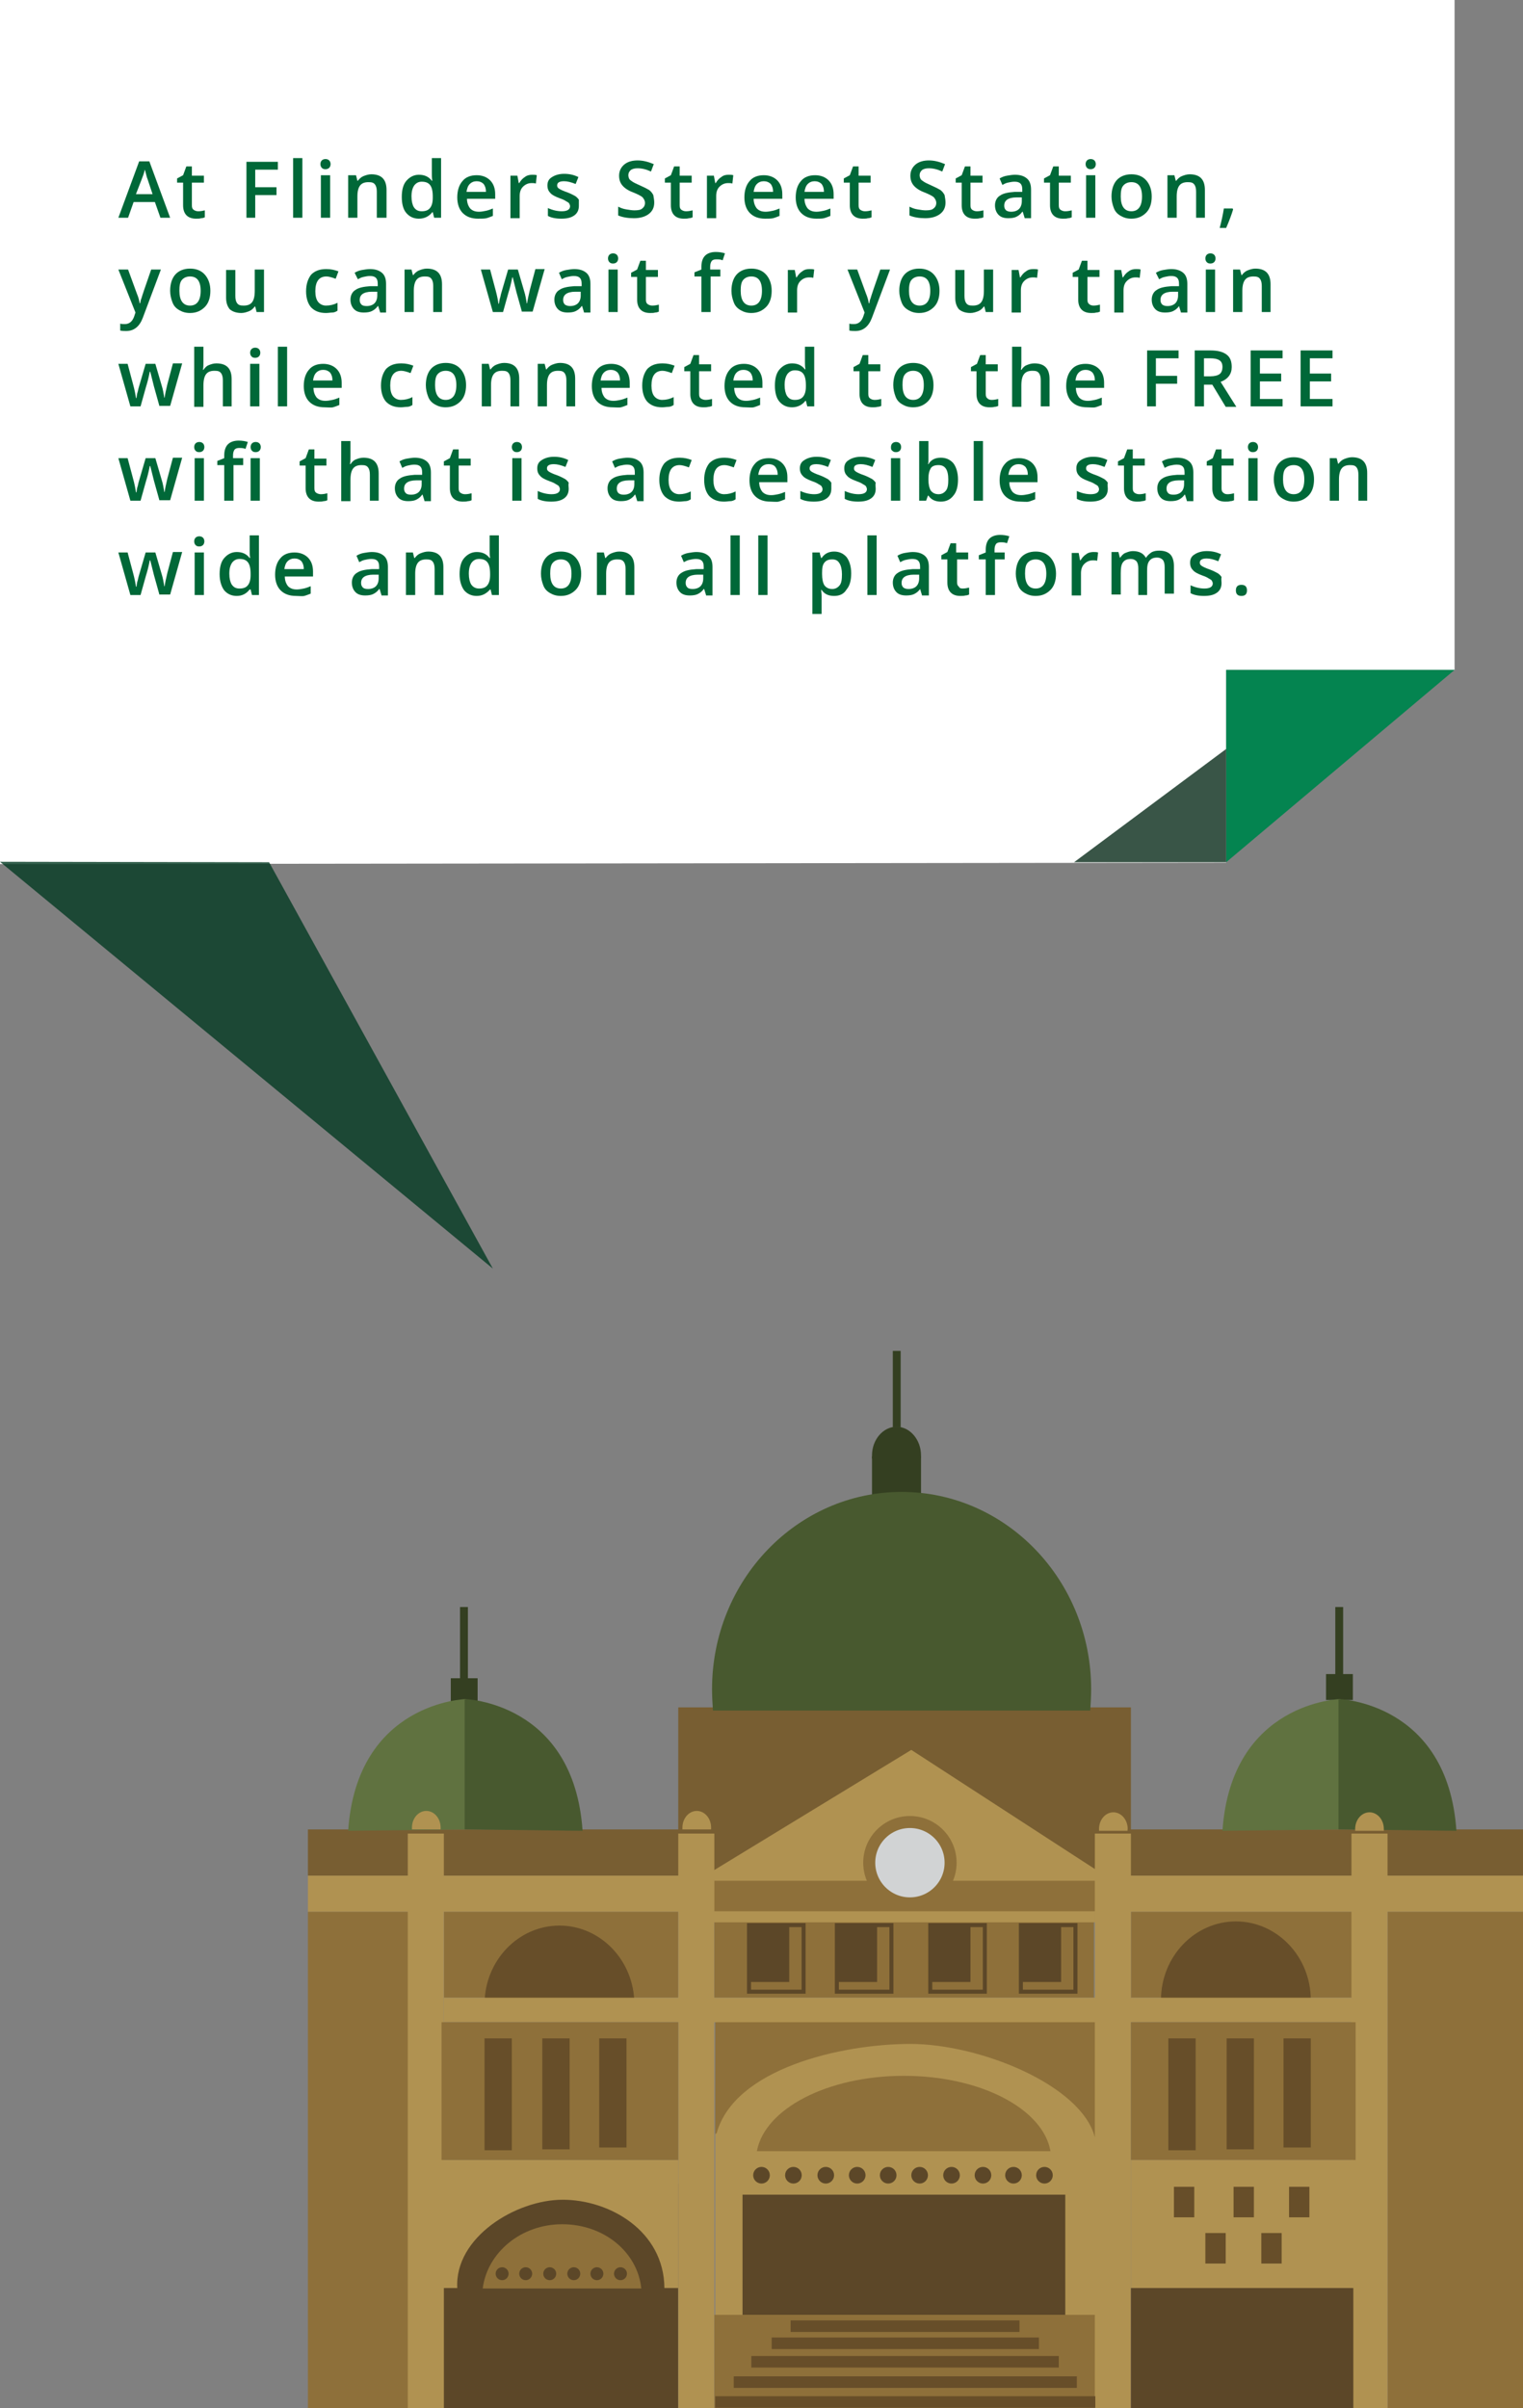 <!-- Generator: Adobe Illustrator 18.0.0, SVG Export Plug-In  -->
<svg version="1.1"
	 xmlns="http://www.w3.org/2000/svg" xmlns:xlink="http://www.w3.org/1999/xlink" xmlns:a="http://ns.adobe.com/AdobeSVGViewerExtensions/3.0/"
	 x="0px" y="0px" width="329.4px" height="520.9px" viewBox="0 0 329.4 520.9" enable-background="new 0 0 329.4 520.9"
	 xml:space="preserve">
<rect x="0" y="0" width="329.4" height="520.9" fill="#808080" stroke="none"/>
<defs>
</defs>
<g>
	<g id="FLINDER_2_">
		<rect x="188.6" y="315" fill="#343F21" width="10.6" height="10.4"/>
		<rect x="154.7" y="436.9" fill="#B09251" width="82.2" height="84.1"/>
		<rect x="95.3" y="472.3" fill="#5C4728" width="51.4" height="48.6"/>
		<rect x="244.6" y="413.5" fill="#8E703A" width="48.1" height="18.6"/>
		<rect x="96" y="413.5" fill="#8E703A" width="50.7" height="18.6"/>
		<rect x="146.7" y="369.3" fill="#785E32" width="97.9" height="44.2"/>
		<rect x="66.6" y="395.7" fill="#785E32" width="262.8" height="10"/>
		<rect x="66.6" y="413.5" fill="#8E703A" width="21.7" height="107.4"/>
		<rect x="300.1" y="413.5" fill="#8E703A" width="29.3" height="107.4"/>
		<rect x="66.6" y="405.7" fill="#B09251" width="262.8" height="7.8"/>
		<rect x="153.7" y="405.7" fill="#8E703A" width="83.2" height="7.8"/>
		<rect x="88.2" y="396.6" fill="#B09251" width="7.8" height="124.3"/>
		<rect x="146.7" y="396.6" fill="#B09251" width="7.8" height="124.3"/>
		<rect x="236.8" y="396.6" fill="#B09251" width="7.8" height="124.3"/>
		<rect x="292.3" y="396.6" fill="#B09251" width="7.8" height="124.3"/>
		<path fill="#343F21" d="M199.2,314.8c0-3.4-2.4-6.2-5.3-6.2c-2.9,0-5.3,2.8-5.3,6.2c0,0.2,0,0.4,0,0.7h10.5
			C199.2,315.3,199.2,315,199.2,314.8z"/>
		<path fill="#674E29" d="M137.2,433.5c0-9.4-7.3-17-16.2-17s-16.2,7.6-16.2,17c0,0.6,0,1.2,0.1,1.8h32.3
			C137.2,434.7,137.2,434.1,137.2,433.5z"/>
		<path fill="#48592F" d="M236,365.4c0-23.6-18.4-42.7-41-42.7s-41,19.1-41,42.7c0,1.5,0.1,3.1,0.2,4.6h81.6
			C235.9,368.4,236,366.9,236,365.4z"/>
		<path fill="#674E29" d="M283.5,432.6c0-9.4-7.3-17-16.2-17s-16.2,7.6-16.2,17c0,0.6,0,1.2,0.1,1.8h32.3
			C283.4,433.8,283.5,433.2,283.5,432.6z"/>
		<path fill="#B09251" d="M143.7,494.9c-0.1-12.4-11.9-19.1-22-19.1s-23.4,8.1-22.8,19.1h-3.6v-27.7h51.4v27.7H143.7z"/>
		<path fill="#8E703A" d="M154.7,436.9v24.7c0.1-0.1,0.2-0.1,0.3-0.2c3.9-14,27-19.3,41.9-19.3c15,0,37,8.9,39.9,20.2v-25.4H154.7z"
			/>
		<path fill="#8E703A" d="M195.5,449c-16.5,0-30.1,7.1-31.8,16.3h63.5C225.6,456.1,212,449,195.5,449z"/>
		<path fill="#8E703A" d="M121.6,481.1c-8.9,0-16.2,6.1-17.2,13.9h34.3C137.9,487.1,130.6,481.1,121.6,481.1z"/>
		<polygon fill="#B09251" points="197.1,378.5 150.7,406.8 240.7,406.8 		"/>
		<rect x="99.5" y="347.6" fill="#343F21" width="1.7" height="16.5"/>
		<rect x="193.1" y="292.2" fill="#343F21" width="1.7" height="16.5"/>
		<rect x="288.8" y="347.6" fill="#343F21" width="1.7" height="16.5"/>
		<rect x="286.8" y="362.1" fill="#343F21" width="5.8" height="5.6"/>
		<rect x="97.5" y="363" fill="#343F21" width="5.8" height="5.6"/>
		<rect x="154.5" y="415" fill="#8E703A" width="82.1" height="17.1"/>
		<rect x="96" y="432.1" fill="#B09251" width="196.7" height="5.3"/>
		<rect x="153.7" y="413.4" fill="#B09251" width="83.2" height="2.4"/>
		<rect x="162" y="416.4" fill="none" stroke="#5C4728" stroke-width="0.867" stroke-miterlimit="10" width="11.8" height="14.4"/>
		<rect x="181" y="416.4" fill="none" stroke="#5C4728" stroke-width="0.867" stroke-miterlimit="10" width="11.8" height="14.4"/>
		
			<rect x="201.2" y="416.4" fill="none" stroke="#5C4728" stroke-width="0.867" stroke-miterlimit="10" width="11.8" height="14.4"/>
		
			<rect x="220.8" y="416.4" fill="none" stroke="#5C4728" stroke-width="0.867" stroke-miterlimit="10" width="11.8" height="14.4"/>
		<rect x="162" y="416.4" fill="#5C4728" width="8.7" height="12.3"/>
		<rect x="181" y="416.4" fill="#5C4728" width="8.7" height="12.3"/>
		<rect x="201.2" y="416.4" fill="#5C4728" width="8.7" height="12.3"/>
		<rect x="220.8" y="416.4" fill="#5C4728" width="8.7" height="12.3"/>
		<path fill="#607240" d="M100.8,395.7v-28.2c0,0-23.6,0.6-25.5,28.5L100.8,395.7z"/>
		<path fill="#48592F" d="M100.5,395.7v-28.2c0,0,23.6,0.6,25.5,28.5L100.5,395.7z"/>
		<path fill="#607240" d="M289.9,395.7v-28.2c0,0-23.6,0.6-25.5,28.5L289.9,395.7z"/>
		<path fill="#48592F" d="M289.5,395.7v-28.2c0,0,23.6,0.6,25.5,28.5L289.5,395.7z"/>
		<circle fill="#D1D3D4" stroke="#8E703A" stroke-width="2.6" stroke-miterlimit="10" cx="196.8" cy="402.9" r="8.8"/>
		<circle fill="#5C4728" cx="164.7" cy="470.5" r="1.8"/>
		<circle fill="#5C4728" cx="171.6" cy="470.5" r="1.8"/>
		<circle fill="#5C4728" cx="178.6" cy="470.5" r="1.8"/>
		<circle fill="#5C4728" cx="185.4" cy="470.5" r="1.8"/>
		<circle fill="#5C4728" cx="192.1" cy="470.5" r="1.8"/>
		<circle fill="#5C4728" cx="198.9" cy="470.5" r="1.8"/>
		<circle fill="#5C4728" cx="205.8" cy="470.5" r="1.8"/>
		<circle fill="#5C4728" cx="212.6" cy="470.5" r="1.8"/>
		<circle fill="#5C4728" cx="219.2" cy="470.5" r="1.8"/>
		<circle fill="#5C4728" cx="225.9" cy="470.5" r="1.8"/>
		<circle fill="#5C4728" cx="108.6" cy="491.8" r="1.4"/>
		<circle fill="#5C4728" cx="113.7" cy="491.8" r="1.4"/>
		<circle fill="#5C4728" cx="118.9" cy="491.8" r="1.4"/>
		<circle fill="#5C4728" cx="124.1" cy="491.8" r="1.4"/>
		<circle fill="#5C4728" cx="129.1" cy="491.8" r="1.4"/>
		<circle fill="#5C4728" cx="134.2" cy="491.8" r="1.4"/>
		<rect x="160.6" y="474.7" fill="#5C4728" width="69.8" height="26"/>
		<rect x="95.5" y="437.4" fill="#8E703A" width="51.2" height="29.8"/>
		<rect x="244.6" y="437.4" fill="#8E703A" width="48.6" height="29.8"/>
		<rect x="244.6" y="467.2" fill="#B09251" width="48.1" height="27.7"/>
		<rect x="244.6" y="494.9" fill="#5C4728" width="48.1" height="26"/>
		<rect x="154.5" y="500.7" fill="#8E703A" width="82.3" height="20.3"/>
		<path fill="#B09251" d="M95.3,395.3c0-2-1.4-3.6-3.1-3.6c-1.7,0-3.1,1.6-3.1,3.6c0,0.1,0,0.3,0,0.4h6.2
			C95.3,395.6,95.3,395.4,95.3,395.3z"/>
		<path fill="#B09251" d="M153.8,395.3c0-2-1.4-3.6-3.1-3.6s-3.1,1.6-3.1,3.6c0,0.1,0,0.3,0,0.4h6.2
			C153.8,395.6,153.8,395.4,153.8,395.3z"/>
		<path fill="#B09251" d="M243.9,395.6c0-2-1.4-3.6-3.1-3.6c-1.7,0-3.1,1.6-3.1,3.6c0,0.1,0,0.3,0,0.4h6.2
			C243.8,395.9,243.9,395.7,243.9,395.6z"/>
		<path fill="#B09251" d="M299.3,395.6c0-2-1.4-3.6-3.1-3.6c-1.7,0-3.1,1.6-3.1,3.6c0,0.1,0,0.3,0,0.4h6.2
			C299.3,395.9,299.3,395.7,299.3,395.6z"/>
		<rect x="104.8" y="440.9" fill="#674E29" width="5.9" height="24.2"/>
		<rect x="117.3" y="440.9" fill="#674E29" width="5.9" height="24"/>
		<rect x="129.6" y="440.9" fill="#674E29" width="5.9" height="23.6"/>
		<rect x="252.7" y="440.9" fill="#674E29" width="5.9" height="24.2"/>
		<rect x="265.3" y="440.9" fill="#674E29" width="5.9" height="24"/>
		<rect x="277.6" y="440.9" fill="#674E29" width="5.9" height="23.6"/>
		<rect x="253.9" y="473" fill="#674E29" width="4.4" height="6.6"/>
		<rect x="260.7" y="483" fill="#674E29" width="4.4" height="6.6"/>
		<rect x="272.8" y="483" fill="#674E29" width="4.4" height="6.6"/>
		<rect x="266.8" y="473" fill="#674E29" width="4.4" height="6.6"/>
		<rect x="278.8" y="473" fill="#674E29" width="4.4" height="6.6"/>
		<rect x="154.7" y="518.3" fill="#674E29" width="82.2" height="2.5"/>
		<rect x="158.7" y="514" fill="#674E29" width="74.2" height="2.5"/>
		<rect x="162.5" y="509.6" fill="#674E29" width="66.5" height="2.5"/>
		<rect x="166.9" y="505.6" fill="#674E29" width="57.8" height="2.5"/>
		<rect x="171" y="501.9" fill="#674E29" width="49.5" height="2.5"/>
	</g>
	<g>
		<polyline fill="#FFFFFF" points="265.2,186.6 265.2,144.9 314.6,144.9 314.6,0 0,0 0,186.9 		"/>
		<polygon fill="#048450" points="265.2,186.5 314.6,144.9 265.2,144.9 		"/>
		<polygon opacity="0.8" fill="#082B1A" points="265.2,186.5 232.3,186.5 265.2,162 		"/>
		<polygon opacity="0.8" fill="#033A22" points="0,186.4 106.6,274.4 58.2,186.5 		"/>
		<g>
			<path fill="#006838" d="M34.7,47.1l-1.2-3.4h-4.6l-1.2,3.4h-2.1l4.5-12.2h2.2l4.5,12.2H34.7z M33,42l-1.1-3.3
				c-0.1-0.2-0.2-0.6-0.3-1s-0.2-0.8-0.3-1c-0.1,0.7-0.4,1.4-0.7,2.2L29.4,42H33z"/>
			<path fill="#006838" d="M42.9,45.7c0.5,0,1-0.1,1.4-0.2v1.5c-0.2,0.1-0.5,0.2-0.8,0.2c-0.3,0.1-0.7,0.1-1.1,0.1
				c-1.8,0-2.8-1-2.8-2.9v-4.9h-1.3v-0.9l1.3-0.7l0.7-1.9h1.2v2h2.6v1.5h-2.6v4.9c0,0.5,0.1,0.8,0.4,1
				C42.2,45.6,42.5,45.7,42.9,45.7z"/>
			<path fill="#006838" d="M55.3,47.1h-2V35h6.8v1.7h-4.9v3.8h4.6v1.7h-4.6V47.1z"/>
			<path fill="#006838" d="M65.4,47.1h-2V34.2h2V47.1z"/>
			<path fill="#006838" d="M69.3,35.5c0-0.3,0.1-0.6,0.3-0.8c0.2-0.2,0.5-0.3,0.8-0.3c0.3,0,0.6,0.1,0.8,0.3
				c0.2,0.2,0.3,0.5,0.3,0.8c0,0.3-0.1,0.6-0.3,0.8c-0.2,0.2-0.5,0.3-0.8,0.3c-0.4,0-0.6-0.1-0.8-0.3C69.4,36.1,69.3,35.8,69.3,35.5
				z M71.4,47.1h-2v-9.2h2V47.1z"/>
			<path fill="#006838" d="M83.5,47.1h-2v-5.6c0-0.7-0.1-1.2-0.4-1.6s-0.7-0.5-1.4-0.5c-0.8,0-1.4,0.2-1.8,0.7s-0.6,1.3-0.6,2.4v4.6
				h-2v-9.2H77l0.3,1.2h0.1c0.3-0.4,0.7-0.8,1.2-1c0.5-0.2,1.1-0.4,1.7-0.4c2.2,0,3.3,1.1,3.3,3.4V47.1z"/>
			<path fill="#006838" d="M90.6,47.3c-1.1,0-2-0.4-2.7-1.2s-1-2-1-3.5c0-1.5,0.3-2.7,1-3.5c0.7-0.8,1.6-1.3,2.7-1.3
				c1.2,0,2.1,0.4,2.8,1.3h0.1c-0.1-0.7-0.1-1.2-0.1-1.6v-3.3h2v12.9h-1.5l-0.3-1.2h-0.1C92.8,46.8,91.8,47.3,90.6,47.3z M91.2,45.7
				c0.8,0,1.4-0.2,1.8-0.7c0.4-0.5,0.6-1.2,0.6-2.2v-0.3c0-1.2-0.2-2-0.6-2.5c-0.4-0.5-1-0.7-1.8-0.7c-0.7,0-1.2,0.3-1.6,0.8
				c-0.4,0.6-0.6,1.3-0.6,2.4c0,1,0.2,1.8,0.5,2.3C89.9,45.4,90.4,45.7,91.2,45.7z"/>
			<path fill="#006838" d="M103.4,47.3c-1.4,0-2.5-0.4-3.3-1.2c-0.8-0.8-1.2-2-1.2-3.4c0-1.5,0.4-2.7,1.1-3.5
				c0.7-0.9,1.8-1.3,3.1-1.3c1.2,0,2.2,0.4,2.9,1.1s1.1,1.7,1.1,3V43h-6.1c0,0.9,0.3,1.6,0.7,2.1c0.5,0.5,1.1,0.7,1.9,0.7
				c0.5,0,1-0.1,1.5-0.2c0.5-0.1,1-0.3,1.5-0.5v1.6c-0.5,0.2-1,0.4-1.4,0.5S104,47.3,103.4,47.3z M103.1,39.2
				c-0.6,0-1.1,0.2-1.5,0.6c-0.4,0.4-0.6,1-0.7,1.7h4.2c0-0.8-0.2-1.3-0.5-1.7C104.2,39.4,103.7,39.2,103.1,39.2z"/>
			<path fill="#006838" d="M115.1,37.8c0.4,0,0.7,0,1,0.1l-0.2,1.8c-0.3-0.1-0.6-0.1-0.9-0.1c-0.8,0-1.4,0.3-1.9,0.8s-0.7,1.2-0.7,2
				v4.8h-2v-9.2h1.5l0.3,1.6h0.1c0.3-0.5,0.7-1,1.2-1.3C114,37.9,114.6,37.8,115.1,37.8z"/>
			<path fill="#006838" d="M125.2,44.5c0,0.9-0.3,1.6-1,2.1c-0.7,0.5-1.6,0.7-2.8,0.7c-1.2,0-2.2-0.2-2.9-0.6V45
				c1.1,0.5,2.1,0.7,3,0.7c1.2,0,1.8-0.4,1.8-1.1c0-0.2-0.1-0.4-0.2-0.6s-0.4-0.3-0.7-0.5c-0.3-0.2-0.7-0.4-1.3-0.6
				c-1.1-0.4-1.8-0.8-2.1-1.2c-0.4-0.4-0.6-0.9-0.6-1.6c0-0.8,0.3-1.4,1-1.8c0.6-0.4,1.5-0.7,2.6-0.7c1.1,0,2.1,0.2,3.1,0.7
				l-0.6,1.5c-1-0.4-1.8-0.6-2.5-0.6c-1,0-1.5,0.3-1.5,0.9c0,0.3,0.1,0.5,0.4,0.7s0.9,0.5,1.8,0.8c0.8,0.3,1.3,0.6,1.7,0.8
				c0.3,0.2,0.6,0.5,0.8,0.8C125.2,43.7,125.2,44.1,125.2,44.5z"/>
			<path fill="#006838" d="M141.5,43.8c0,1.1-0.4,1.9-1.2,2.5c-0.8,0.6-1.9,0.9-3.2,0.9s-2.5-0.2-3.4-0.6v-1.9
				c0.6,0.3,1.1,0.5,1.8,0.6c0.6,0.1,1.2,0.2,1.7,0.2c0.8,0,1.4-0.1,1.7-0.4c0.4-0.3,0.6-0.7,0.6-1.2c0-0.5-0.2-0.8-0.5-1.2
				c-0.3-0.3-1.1-0.7-2.1-1.1c-1.1-0.4-1.9-1-2.3-1.5c-0.5-0.6-0.7-1.3-0.7-2.1c0-1,0.4-1.8,1.1-2.4c0.7-0.6,1.7-0.9,2.9-0.9
				c1.2,0,2.3,0.3,3.5,0.8l-0.6,1.6c-1.1-0.5-2-0.7-2.9-0.7c-0.6,0-1.1,0.1-1.5,0.4c-0.3,0.3-0.5,0.6-0.5,1.1c0,0.3,0.1,0.6,0.2,0.8
				c0.1,0.2,0.4,0.4,0.7,0.6c0.3,0.2,0.9,0.5,1.6,0.8c0.9,0.4,1.5,0.7,2,1c0.4,0.3,0.7,0.7,0.9,1.1
				C141.4,42.8,141.5,43.3,141.5,43.8z"/>
			<path fill="#006838" d="M148.4,45.7c0.5,0,1-0.1,1.4-0.2v1.5c-0.2,0.1-0.5,0.2-0.8,0.2c-0.3,0.1-0.7,0.1-1.1,0.1
				c-1.8,0-2.8-1-2.8-2.9v-4.9h-1.3v-0.9l1.3-0.7l0.7-1.9h1.2v2h2.6v1.5h-2.6v4.9c0,0.5,0.1,0.8,0.4,1
				C147.7,45.6,148,45.7,148.4,45.7z"/>
			<path fill="#006838" d="M157.6,37.8c0.4,0,0.7,0,1,0.1l-0.2,1.8c-0.3-0.1-0.6-0.1-0.9-0.1c-0.8,0-1.4,0.3-1.9,0.8s-0.7,1.2-0.7,2
				v4.8h-2v-9.2h1.5l0.3,1.6h0.1c0.3-0.5,0.7-1,1.2-1.3C156.5,37.9,157,37.8,157.6,37.8z"/>
			<path fill="#006838" d="M165.5,47.3c-1.4,0-2.5-0.4-3.3-1.2c-0.8-0.8-1.2-2-1.2-3.4c0-1.5,0.4-2.7,1.1-3.5
				c0.7-0.9,1.8-1.3,3.1-1.3c1.2,0,2.2,0.4,2.9,1.1s1.1,1.7,1.1,3V43H163c0,0.9,0.3,1.6,0.7,2.1c0.5,0.5,1.1,0.7,1.9,0.7
				c0.5,0,1-0.1,1.5-0.2c0.5-0.1,1-0.3,1.5-0.5v1.6c-0.5,0.2-1,0.4-1.4,0.5S166.1,47.3,165.5,47.3z M165.2,39.2
				c-0.6,0-1.1,0.2-1.5,0.6c-0.4,0.4-0.6,1-0.7,1.7h4.2c0-0.8-0.2-1.3-0.5-1.7C166.3,39.4,165.8,39.2,165.2,39.2z"/>
			<path fill="#006838" d="M176.6,47.3c-1.4,0-2.5-0.4-3.3-1.2c-0.8-0.8-1.2-2-1.2-3.4c0-1.5,0.4-2.7,1.1-3.5
				c0.7-0.9,1.8-1.3,3.1-1.3c1.2,0,2.2,0.4,2.9,1.1s1.1,1.7,1.1,3V43H174c0,0.9,0.3,1.6,0.7,2.1c0.5,0.5,1.1,0.7,1.9,0.7
				c0.5,0,1-0.1,1.5-0.2c0.5-0.1,1-0.3,1.5-0.5v1.6c-0.5,0.2-1,0.4-1.4,0.5S177.2,47.3,176.6,47.3z M176.2,39.2
				c-0.6,0-1.1,0.2-1.5,0.6c-0.4,0.4-0.6,1-0.7,1.7h4.2c0-0.8-0.2-1.3-0.5-1.7C177.3,39.4,176.8,39.2,176.2,39.2z"/>
			<path fill="#006838" d="M187.1,45.7c0.5,0,1-0.1,1.4-0.2v1.5c-0.2,0.1-0.5,0.2-0.8,0.2c-0.3,0.1-0.7,0.1-1.1,0.1
				c-1.8,0-2.8-1-2.8-2.9v-4.9h-1.3v-0.9l1.3-0.7l0.7-1.9h1.2v2h2.6v1.5h-2.6v4.9c0,0.5,0.1,0.8,0.4,1
				C186.4,45.6,186.7,45.7,187.1,45.7z"/>
			<path fill="#006838" d="M204.5,43.8c0,1.1-0.4,1.9-1.2,2.5c-0.8,0.6-1.9,0.9-3.2,0.9s-2.5-0.2-3.4-0.6v-1.9
				c0.6,0.3,1.1,0.5,1.8,0.6c0.6,0.1,1.2,0.2,1.7,0.2c0.8,0,1.4-0.1,1.7-0.4c0.4-0.3,0.6-0.7,0.6-1.2c0-0.5-0.2-0.8-0.5-1.2
				c-0.3-0.3-1.1-0.7-2.1-1.1c-1.1-0.4-1.9-1-2.3-1.5c-0.5-0.6-0.7-1.3-0.7-2.1c0-1,0.4-1.8,1.1-2.4c0.7-0.6,1.7-0.9,2.9-0.9
				c1.2,0,2.3,0.3,3.5,0.8l-0.6,1.6c-1.1-0.5-2-0.7-2.9-0.7c-0.6,0-1.1,0.1-1.5,0.4c-0.3,0.3-0.5,0.6-0.5,1.1c0,0.3,0.1,0.6,0.2,0.8
				c0.1,0.2,0.4,0.4,0.7,0.6c0.3,0.2,0.9,0.5,1.6,0.8c0.9,0.4,1.5,0.7,2,1c0.4,0.3,0.7,0.7,0.9,1.1
				C204.4,42.8,204.5,43.3,204.5,43.8z"/>
			<path fill="#006838" d="M211.3,45.7c0.5,0,1-0.1,1.4-0.2v1.5c-0.2,0.1-0.5,0.2-0.8,0.2c-0.3,0.1-0.7,0.1-1.1,0.1
				c-1.8,0-2.8-1-2.8-2.9v-4.9h-1.3v-0.9l1.3-0.7l0.7-1.9h1.2v2h2.6v1.5h-2.6v4.9c0,0.5,0.1,0.8,0.4,1
				C210.6,45.6,210.9,45.7,211.3,45.7z"/>
			<path fill="#006838" d="M221.6,47.1l-0.4-1.3h-0.1c-0.4,0.6-0.9,0.9-1.3,1.1c-0.4,0.2-1,0.3-1.7,0.3c-0.9,0-1.6-0.2-2.1-0.7
				c-0.5-0.5-0.8-1.2-0.8-2.1c0-0.9,0.4-1.7,1.1-2.1c0.7-0.5,1.8-0.7,3.2-0.8l1.6,0V41c0-0.6-0.1-1-0.4-1.3
				c-0.3-0.3-0.7-0.4-1.3-0.4c-0.5,0-0.9,0.1-1.4,0.2s-0.8,0.3-1.2,0.5l-0.6-1.4c0.5-0.3,1-0.5,1.6-0.6c0.6-0.1,1.2-0.2,1.7-0.2
				c1.2,0,2,0.3,2.6,0.8s0.9,1.3,0.9,2.4v6.2H221.6z M218.7,45.8c0.7,0,1.3-0.2,1.7-0.6c0.4-0.4,0.6-1,0.6-1.7v-0.8l-1.2,0
				c-0.9,0-1.6,0.2-2,0.5c-0.4,0.3-0.6,0.7-0.6,1.3c0,0.4,0.1,0.7,0.4,1C217.9,45.7,218.2,45.8,218.7,45.8z"/>
			<path fill="#006838" d="M230.4,45.7c0.5,0,1-0.1,1.4-0.2v1.5c-0.2,0.1-0.5,0.2-0.8,0.2c-0.3,0.1-0.7,0.1-1.1,0.1
				c-1.8,0-2.8-1-2.8-2.9v-4.9h-1.3v-0.9l1.3-0.7l0.7-1.9h1.2v2h2.6v1.5h-2.6v4.9c0,0.5,0.1,0.8,0.4,1
				C229.7,45.6,230,45.7,230.4,45.7z"/>
			<path fill="#006838" d="M234.8,35.5c0-0.3,0.1-0.6,0.3-0.8c0.2-0.2,0.5-0.3,0.8-0.3c0.3,0,0.6,0.1,0.8,0.3
				c0.2,0.2,0.3,0.5,0.3,0.8c0,0.3-0.1,0.6-0.3,0.8c-0.2,0.2-0.5,0.3-0.8,0.3c-0.4,0-0.6-0.1-0.8-0.3
				C234.9,36.1,234.8,35.8,234.8,35.5z M236.9,47.1h-2v-9.2h2V47.1z"/>
			<path fill="#006838" d="M249.1,42.5c0,1.5-0.4,2.7-1.2,3.5s-1.8,1.3-3.2,1.3c-0.9,0-1.6-0.2-2.3-0.6c-0.7-0.4-1.2-0.9-1.5-1.7
				s-0.5-1.6-0.5-2.5c0-1.5,0.4-2.7,1.1-3.5s1.8-1.3,3.2-1.3c1.3,0,2.4,0.4,3.2,1.3C248.7,39.9,249.1,41.1,249.1,42.5z M242.4,42.5
				c0,2.1,0.8,3.2,2.3,3.2c1.5,0,2.3-1.1,2.3-3.2c0-2.1-0.8-3.1-2.3-3.1c-0.8,0-1.4,0.3-1.8,0.8S242.4,41.5,242.4,42.5z"/>
			<path fill="#006838" d="M260.7,47.1h-2v-5.6c0-0.7-0.1-1.2-0.4-1.6s-0.7-0.5-1.4-0.5c-0.8,0-1.4,0.2-1.8,0.7s-0.6,1.3-0.6,2.4
				v4.6h-2v-9.2h1.5l0.3,1.2h0.1c0.3-0.4,0.7-0.8,1.2-1c0.5-0.2,1.1-0.4,1.7-0.4c2.2,0,3.3,1.1,3.3,3.4V47.1z"/>
			<path fill="#006838" d="M266.7,45.3c-0.3,1-0.8,2.4-1.5,4h-1.4c0.4-1.5,0.7-2.9,0.9-4.2h1.9L266.7,45.3z"/>
			<path fill="#006838" d="M25.6,58.3h2.1l1.9,5.2c0.3,0.7,0.5,1.4,0.6,2.1h0.1c0.1-0.3,0.1-0.7,0.3-1.1c0.1-0.4,0.8-2.5,2.1-6.2
				h2.1l-3.9,10.4c-0.7,1.9-1.9,2.9-3.6,2.9c-0.4,0-0.9,0-1.3-0.1v-1.5c0.3,0.1,0.6,0.1,1,0.1c0.9,0,1.6-0.5,2-1.6l0.3-0.9
				L25.6,58.3z"/>
			<path fill="#006838" d="M45.5,62.9c0,1.5-0.4,2.7-1.2,3.5s-1.8,1.3-3.2,1.3c-0.9,0-1.6-0.2-2.3-0.6c-0.7-0.4-1.2-0.9-1.5-1.7
				s-0.5-1.6-0.5-2.5c0-1.5,0.4-2.7,1.1-3.5s1.8-1.3,3.2-1.3c1.3,0,2.4,0.4,3.2,1.3C45.1,60.3,45.5,61.5,45.5,62.9z M38.8,62.9
				c0,2.1,0.8,3.2,2.3,3.2c1.5,0,2.3-1.1,2.3-3.2c0-2.1-0.8-3.1-2.3-3.1c-0.8,0-1.4,0.3-1.8,0.8S38.8,61.9,38.8,62.9z"/>
			<path fill="#006838" d="M55.5,67.5l-0.3-1.2h-0.1c-0.3,0.4-0.7,0.8-1.2,1s-1.1,0.4-1.7,0.4c-1.1,0-1.9-0.3-2.5-0.8
				c-0.5-0.6-0.8-1.4-0.8-2.5v-6h2V64c0,0.7,0.1,1.2,0.4,1.6c0.3,0.4,0.7,0.5,1.4,0.5c0.8,0,1.4-0.2,1.8-0.7
				c0.4-0.5,0.6-1.3,0.6-2.5v-4.6h2v9.2H55.5z"/>
			<path fill="#006838" d="M70.5,67.7c-1.4,0-2.4-0.4-3.2-1.2c-0.7-0.8-1.1-2-1.1-3.5c0-1.5,0.4-2.7,1.1-3.6
				c0.8-0.8,1.8-1.2,3.3-1.2c1,0,1.8,0.2,2.6,0.5l-0.6,1.6c-0.8-0.3-1.5-0.5-2-0.5c-1.6,0-2.4,1.1-2.4,3.2c0,1,0.2,1.8,0.6,2.3
				c0.4,0.5,1,0.8,1.7,0.8c0.9,0,1.7-0.2,2.5-0.6v1.7c-0.3,0.2-0.7,0.4-1.1,0.4S71,67.7,70.5,67.7z"/>
			<path fill="#006838" d="M82.2,67.5l-0.4-1.3h-0.1c-0.4,0.6-0.9,0.9-1.3,1.1c-0.4,0.2-1,0.3-1.7,0.3c-0.9,0-1.6-0.2-2.1-0.7
				c-0.5-0.5-0.8-1.2-0.8-2.1c0-0.9,0.4-1.7,1.1-2.1c0.7-0.5,1.8-0.7,3.2-0.8l1.6,0v-0.5c0-0.6-0.1-1-0.4-1.3
				c-0.3-0.3-0.7-0.4-1.3-0.4c-0.5,0-0.9,0.1-1.4,0.2s-0.8,0.3-1.2,0.5L76.7,59c0.5-0.3,1-0.5,1.6-0.6c0.6-0.1,1.2-0.2,1.7-0.2
				c1.2,0,2,0.3,2.6,0.8s0.9,1.3,0.9,2.4v6.2H82.2z M79.3,66.2c0.7,0,1.3-0.2,1.7-0.6c0.4-0.4,0.6-1,0.6-1.7v-0.8l-1.2,0
				c-0.9,0-1.6,0.2-2,0.5c-0.4,0.3-0.6,0.7-0.6,1.3c0,0.4,0.1,0.7,0.4,1C78.4,66.1,78.8,66.2,79.3,66.2z"/>
			<path fill="#006838" d="M95.7,67.5h-2v-5.6c0-0.7-0.1-1.2-0.4-1.6s-0.7-0.5-1.4-0.5c-0.8,0-1.4,0.2-1.8,0.7s-0.6,1.3-0.6,2.4v4.6
				h-2v-9.2h1.5l0.3,1.2h0.1c0.3-0.4,0.7-0.8,1.2-1c0.5-0.2,1.1-0.4,1.7-0.4c2.2,0,3.3,1.1,3.3,3.4V67.5z"/>
			<path fill="#006838" d="M112.9,67.5l-1.2-4.3c-0.1-0.5-0.4-1.5-0.8-3.2h-0.1c-0.3,1.5-0.6,2.6-0.8,3.2l-1.2,4.3h-2.2l-2.6-9.2h2
				l1.2,4.5c0.3,1.1,0.5,2.1,0.6,2.9h0.1c0.1-0.4,0.1-0.9,0.3-1.4c0.1-0.5,0.2-0.9,0.3-1.2l1.4-4.8h2.1l1.4,4.8
				c0.1,0.3,0.2,0.7,0.3,1.2c0.1,0.6,0.2,1,0.2,1.3h0.1c0.1-0.7,0.3-1.6,0.6-2.9l1.2-4.5h2l-2.6,9.2H112.9z"/>
			<path fill="#006838" d="M126.3,67.5l-0.4-1.3h-0.1c-0.4,0.6-0.9,0.9-1.3,1.1c-0.4,0.2-1,0.3-1.7,0.3c-0.9,0-1.6-0.2-2.1-0.7
				c-0.5-0.5-0.8-1.2-0.8-2.1c0-0.9,0.4-1.7,1.1-2.1c0.7-0.5,1.8-0.7,3.2-0.8l1.6,0v-0.5c0-0.6-0.1-1-0.4-1.3
				c-0.3-0.3-0.7-0.4-1.3-0.4c-0.5,0-0.9,0.1-1.4,0.2s-0.8,0.3-1.2,0.5l-0.6-1.4c0.5-0.3,1-0.5,1.6-0.6c0.6-0.1,1.2-0.2,1.7-0.2
				c1.2,0,2,0.3,2.6,0.8s0.9,1.3,0.9,2.4v6.2H126.3z M123.3,66.2c0.7,0,1.3-0.2,1.7-0.6c0.4-0.4,0.6-1,0.6-1.7v-0.8l-1.2,0
				c-0.9,0-1.6,0.2-2,0.5c-0.4,0.3-0.6,0.7-0.6,1.3c0,0.4,0.1,0.7,0.4,1C122.5,66.1,122.9,66.2,123.3,66.2z"/>
			<path fill="#006838" d="M131.5,55.9c0-0.3,0.1-0.6,0.3-0.8c0.2-0.2,0.5-0.3,0.8-0.3c0.3,0,0.6,0.1,0.8,0.3
				c0.2,0.2,0.3,0.5,0.3,0.8c0,0.3-0.1,0.6-0.3,0.8c-0.2,0.2-0.5,0.3-0.8,0.3c-0.4,0-0.6-0.1-0.8-0.3
				C131.6,56.5,131.5,56.2,131.5,55.9z M133.6,67.5h-2v-9.2h2V67.5z"/>
			<path fill="#006838" d="M141.1,66.1c0.5,0,1-0.1,1.4-0.2v1.5c-0.2,0.1-0.5,0.2-0.8,0.2c-0.3,0.1-0.7,0.1-1.1,0.1
				c-1.8,0-2.8-1-2.8-2.9v-4.9h-1.3v-0.9l1.3-0.7l0.7-1.9h1.2v2h2.6v1.5h-2.6v4.9c0,0.5,0.1,0.8,0.4,1
				C140.4,66,140.7,66.1,141.1,66.1z"/>
			<path fill="#006838" d="M155.9,59.8h-2.2v7.7h-2v-7.7h-1.5v-0.9l1.5-0.6v-0.6c0-1.1,0.3-1.9,0.8-2.4c0.5-0.5,1.3-0.8,2.3-0.8
				c0.7,0,1.4,0.1,2,0.3l-0.5,1.5c-0.5-0.2-0.9-0.2-1.4-0.2c-0.4,0-0.8,0.1-1,0.4c-0.2,0.3-0.3,0.7-0.3,1.2v0.6h2.2V59.8z"/>
			<path fill="#006838" d="M166.9,62.9c0,1.5-0.4,2.7-1.2,3.5s-1.8,1.3-3.2,1.3c-0.9,0-1.6-0.2-2.3-0.6c-0.7-0.4-1.2-0.9-1.5-1.7
				s-0.5-1.6-0.5-2.5c0-1.5,0.4-2.7,1.1-3.5s1.8-1.3,3.2-1.3c1.3,0,2.4,0.4,3.2,1.3C166.5,60.3,166.9,61.5,166.9,62.9z M160.2,62.9
				c0,2.1,0.8,3.2,2.3,3.2c1.5,0,2.3-1.1,2.3-3.2c0-2.1-0.8-3.1-2.3-3.1c-0.8,0-1.4,0.3-1.8,0.8S160.2,61.9,160.2,62.9z"/>
			<path fill="#006838" d="M175.1,58.2c0.4,0,0.7,0,1,0.1l-0.2,1.8c-0.3-0.1-0.6-0.1-0.9-0.1c-0.8,0-1.4,0.3-1.9,0.8s-0.7,1.2-0.7,2
				v4.8h-2v-9.2h1.5l0.3,1.6h0.1c0.3-0.5,0.7-1,1.2-1.3C174,58.3,174.5,58.2,175.1,58.2z"/>
			<path fill="#006838" d="M183.3,58.3h2.1l1.9,5.2c0.3,0.7,0.5,1.4,0.6,2.1h0.1c0.1-0.3,0.1-0.7,0.3-1.1c0.1-0.4,0.8-2.5,2.1-6.2
				h2.1l-3.9,10.4c-0.7,1.9-1.9,2.9-3.6,2.9c-0.4,0-0.9,0-1.3-0.1v-1.5c0.3,0.1,0.6,0.1,1,0.1c0.9,0,1.6-0.5,2-1.6l0.3-0.9
				L183.3,58.3z"/>
			<path fill="#006838" d="M203.2,62.9c0,1.5-0.4,2.7-1.2,3.5s-1.8,1.3-3.2,1.3c-0.9,0-1.6-0.2-2.3-0.6c-0.7-0.4-1.2-0.9-1.5-1.7
				s-0.5-1.6-0.5-2.5c0-1.5,0.4-2.7,1.1-3.5s1.8-1.3,3.2-1.3c1.3,0,2.4,0.4,3.2,1.3C202.8,60.3,203.2,61.5,203.2,62.9z M196.6,62.9
				c0,2.1,0.8,3.2,2.3,3.2c1.5,0,2.3-1.1,2.3-3.2c0-2.1-0.8-3.1-2.3-3.1c-0.8,0-1.4,0.3-1.8,0.8S196.6,61.9,196.6,62.9z"/>
			<path fill="#006838" d="M213.2,67.5l-0.3-1.2h-0.1c-0.3,0.4-0.7,0.8-1.2,1s-1.1,0.4-1.7,0.4c-1.1,0-1.9-0.3-2.5-0.8
				c-0.5-0.6-0.8-1.4-0.8-2.5v-6h2V64c0,0.7,0.1,1.2,0.4,1.6c0.3,0.4,0.7,0.5,1.4,0.5c0.8,0,1.4-0.2,1.8-0.7
				c0.4-0.5,0.6-1.3,0.6-2.5v-4.6h2v9.2H213.2z"/>
			<path fill="#006838" d="M223.5,58.2c0.4,0,0.7,0,1,0.1l-0.2,1.8c-0.3-0.1-0.6-0.1-0.9-0.1c-0.8,0-1.4,0.3-1.9,0.8s-0.7,1.2-0.7,2
				v4.8h-2v-9.2h1.5l0.3,1.6h0.1c0.3-0.5,0.7-1,1.2-1.3C222.4,58.3,222.9,58.2,223.5,58.2z"/>
			<path fill="#006838" d="M236.5,66.1c0.5,0,1-0.1,1.4-0.2v1.5c-0.2,0.1-0.5,0.2-0.8,0.2c-0.3,0.1-0.7,0.1-1.1,0.1
				c-1.8,0-2.8-1-2.8-2.9v-4.9H232v-0.9l1.3-0.7l0.7-1.9h1.2v2h2.6v1.5h-2.6v4.9c0,0.5,0.1,0.8,0.4,1
				C235.8,66,236.2,66.1,236.5,66.1z"/>
			<path fill="#006838" d="M245.7,58.2c0.4,0,0.7,0,1,0.1l-0.2,1.8c-0.3-0.1-0.6-0.1-0.9-0.1c-0.8,0-1.4,0.3-1.9,0.8s-0.7,1.2-0.7,2
				v4.8h-2v-9.2h1.5l0.3,1.6h0.1c0.3-0.5,0.7-1,1.2-1.3C244.6,58.3,245.2,58.2,245.7,58.2z"/>
			<path fill="#006838" d="M255.4,67.5l-0.4-1.3H255c-0.4,0.6-0.9,0.9-1.3,1.1c-0.4,0.2-1,0.3-1.7,0.3c-0.9,0-1.6-0.2-2.1-0.7
				c-0.5-0.5-0.8-1.2-0.8-2.1c0-0.9,0.4-1.7,1.1-2.1c0.7-0.5,1.8-0.7,3.2-0.8l1.6,0v-0.5c0-0.6-0.1-1-0.4-1.3
				c-0.3-0.3-0.7-0.4-1.3-0.4c-0.5,0-0.9,0.1-1.4,0.2s-0.8,0.3-1.2,0.5L250,59c0.5-0.3,1-0.5,1.6-0.6c0.6-0.1,1.2-0.2,1.7-0.2
				c1.2,0,2,0.3,2.6,0.8c0.6,0.5,0.9,1.3,0.9,2.4v6.2H255.4z M252.5,66.2c0.7,0,1.3-0.2,1.7-0.6c0.4-0.4,0.6-1,0.6-1.7v-0.8l-1.2,0
				c-0.9,0-1.6,0.2-2,0.5c-0.4,0.3-0.6,0.7-0.6,1.3c0,0.4,0.1,0.7,0.4,1C251.7,66.1,252,66.2,252.5,66.2z"/>
			<path fill="#006838" d="M260.7,55.9c0-0.3,0.1-0.6,0.3-0.8c0.2-0.2,0.5-0.3,0.8-0.3c0.3,0,0.6,0.1,0.8,0.3
				c0.2,0.2,0.3,0.5,0.3,0.8c0,0.3-0.1,0.6-0.3,0.8c-0.2,0.2-0.5,0.3-0.8,0.3c-0.4,0-0.6-0.1-0.8-0.3
				C260.8,56.5,260.7,56.2,260.7,55.9z M262.8,67.5h-2v-9.2h2V67.5z"/>
			<path fill="#006838" d="M274.9,67.5h-2v-5.6c0-0.7-0.1-1.2-0.4-1.6s-0.7-0.5-1.4-0.5c-0.8,0-1.4,0.2-1.8,0.7s-0.6,1.3-0.6,2.4
				v4.6h-2v-9.2h1.5l0.3,1.2h0.1c0.3-0.4,0.7-0.8,1.2-1c0.5-0.2,1.1-0.4,1.7-0.4c2.2,0,3.3,1.1,3.3,3.4V67.5z"/>
			<path fill="#006838" d="M34.5,87.9l-1.2-4.3c-0.1-0.5-0.4-1.5-0.8-3.2h-0.1c-0.3,1.5-0.6,2.6-0.8,3.2l-1.2,4.3h-2.2l-2.6-9.2h2
				l1.2,4.5c0.3,1.1,0.5,2.1,0.6,2.9h0.1c0.1-0.4,0.1-0.9,0.3-1.4c0.1-0.5,0.2-0.9,0.3-1.2l1.4-4.8h2.1l1.4,4.8
				c0.1,0.3,0.2,0.7,0.3,1.2c0.1,0.6,0.2,1,0.2,1.3h0.1c0.1-0.7,0.3-1.6,0.6-2.9l1.2-4.5h2l-2.6,9.2H34.5z"/>
			<path fill="#006838" d="M50.2,87.9h-2v-5.6c0-0.7-0.1-1.2-0.4-1.6s-0.7-0.5-1.4-0.5c-0.8,0-1.4,0.2-1.8,0.7
				c-0.4,0.5-0.6,1.3-0.6,2.5v4.6h-2V75h2v3.3c0,0.5,0,1.1-0.1,1.7h0.1c0.3-0.4,0.6-0.8,1.1-1c0.5-0.2,1-0.4,1.7-0.4
				c2.2,0,3.3,1.1,3.3,3.4V87.9z"/>
			<path fill="#006838" d="M54.1,76.3c0-0.3,0.1-0.6,0.3-0.8c0.2-0.2,0.5-0.3,0.8-0.3c0.3,0,0.6,0.1,0.8,0.3
				c0.2,0.2,0.3,0.5,0.3,0.8c0,0.3-0.1,0.6-0.3,0.8c-0.2,0.2-0.5,0.3-0.8,0.3c-0.4,0-0.6-0.1-0.8-0.3C54.2,76.9,54.1,76.6,54.1,76.3
				z M56.1,87.9h-2v-9.2h2V87.9z"/>
			<path fill="#006838" d="M62.1,87.9h-2V75h2V87.9z"/>
			<path fill="#006838" d="M70.2,88.1c-1.4,0-2.5-0.4-3.3-1.2c-0.8-0.8-1.2-2-1.2-3.4c0-1.5,0.4-2.7,1.1-3.5
				c0.7-0.9,1.8-1.3,3.1-1.3c1.2,0,2.2,0.4,2.9,1.1s1.1,1.7,1.1,3v1.1h-6.1c0,0.9,0.3,1.6,0.7,2.1c0.5,0.5,1.1,0.7,1.9,0.7
				c0.5,0,1-0.1,1.5-0.2c0.5-0.1,1-0.3,1.5-0.5v1.6c-0.5,0.2-1,0.4-1.4,0.5S70.8,88.1,70.2,88.1z M69.9,80c-0.6,0-1.1,0.2-1.5,0.6
				c-0.4,0.4-0.6,1-0.7,1.7h4.2c0-0.8-0.2-1.3-0.5-1.7C71,80.2,70.5,80,69.9,80z"/>
			<path fill="#006838" d="M86.7,88.1c-1.4,0-2.4-0.4-3.2-1.2c-0.7-0.8-1.1-2-1.1-3.5c0-1.5,0.4-2.7,1.1-3.6
				c0.8-0.8,1.8-1.2,3.3-1.2c1,0,1.8,0.2,2.6,0.5l-0.6,1.6c-0.8-0.3-1.5-0.5-2-0.5c-1.6,0-2.4,1.1-2.4,3.2c0,1,0.2,1.8,0.6,2.3
				c0.4,0.5,1,0.8,1.7,0.8c0.9,0,1.7-0.2,2.5-0.6v1.7c-0.3,0.2-0.7,0.4-1.1,0.4S87.2,88.1,86.7,88.1z"/>
			<path fill="#006838" d="M100.8,83.3c0,1.5-0.4,2.7-1.2,3.5s-1.8,1.3-3.2,1.3c-0.9,0-1.6-0.2-2.3-0.6c-0.7-0.4-1.2-0.9-1.5-1.7
				s-0.5-1.6-0.5-2.5c0-1.5,0.4-2.7,1.1-3.5s1.8-1.3,3.2-1.3c1.3,0,2.4,0.4,3.2,1.3C100.4,80.7,100.8,81.9,100.8,83.3z M94.1,83.3
				c0,2.1,0.8,3.2,2.3,3.2c1.5,0,2.3-1.1,2.3-3.2c0-2.1-0.8-3.1-2.3-3.1c-0.8,0-1.4,0.3-1.8,0.8S94.1,82.3,94.1,83.3z"/>
			<path fill="#006838" d="M112.4,87.9h-2v-5.6c0-0.7-0.1-1.2-0.4-1.6s-0.7-0.5-1.4-0.5c-0.8,0-1.4,0.2-1.8,0.7s-0.6,1.3-0.6,2.4
				v4.6h-2v-9.2h1.5l0.3,1.2h0.1c0.3-0.4,0.7-0.8,1.2-1c0.5-0.2,1.1-0.4,1.7-0.4c2.2,0,3.3,1.1,3.3,3.4V87.9z"/>
			<path fill="#006838" d="M124.5,87.9h-2v-5.6c0-0.7-0.1-1.2-0.4-1.6s-0.7-0.5-1.4-0.5c-0.8,0-1.4,0.2-1.8,0.7s-0.6,1.3-0.6,2.4
				v4.6h-2v-9.2h1.5l0.3,1.2h0.1c0.3-0.4,0.7-0.8,1.2-1c0.5-0.2,1.1-0.4,1.7-0.4c2.2,0,3.3,1.1,3.3,3.4V87.9z"/>
			<path fill="#006838" d="M132.5,88.1c-1.4,0-2.5-0.4-3.3-1.2c-0.8-0.8-1.2-2-1.2-3.4c0-1.5,0.4-2.7,1.1-3.5
				c0.7-0.9,1.8-1.3,3.1-1.3c1.2,0,2.2,0.4,2.9,1.1s1.1,1.7,1.1,3v1.1h-6.1c0,0.9,0.3,1.6,0.7,2.1c0.5,0.5,1.1,0.7,1.9,0.7
				c0.5,0,1-0.1,1.5-0.2c0.5-0.1,1-0.3,1.5-0.5v1.6c-0.5,0.2-1,0.4-1.4,0.5S133.1,88.1,132.5,88.1z M132.1,80
				c-0.6,0-1.1,0.2-1.5,0.6c-0.4,0.4-0.6,1-0.7,1.7h4.2c0-0.8-0.2-1.3-0.5-1.7C133.2,80.2,132.7,80,132.1,80z"/>
			<path fill="#006838" d="M143.2,88.1c-1.4,0-2.4-0.4-3.2-1.2c-0.7-0.8-1.1-2-1.1-3.5c0-1.5,0.4-2.7,1.1-3.6
				c0.8-0.8,1.8-1.2,3.3-1.2c1,0,1.8,0.2,2.6,0.5l-0.6,1.6c-0.8-0.3-1.5-0.5-2-0.5c-1.6,0-2.4,1.1-2.4,3.2c0,1,0.2,1.8,0.6,2.3
				c0.4,0.5,1,0.8,1.7,0.8c0.9,0,1.7-0.2,2.5-0.6v1.7c-0.3,0.2-0.7,0.4-1.1,0.4S143.8,88.1,143.2,88.1z"/>
			<path fill="#006838" d="M152.6,86.5c0.5,0,1-0.1,1.4-0.2v1.5c-0.2,0.1-0.5,0.2-0.8,0.2c-0.3,0.1-0.7,0.1-1.1,0.1
				c-1.8,0-2.8-1-2.8-2.9v-4.9h-1.3v-0.9l1.3-0.7l0.7-1.9h1.2v2h2.6v1.5h-2.6v4.9c0,0.5,0.1,0.8,0.4,1
				C151.9,86.4,152.3,86.5,152.6,86.5z"/>
			<path fill="#006838" d="M161.2,88.1c-1.4,0-2.5-0.4-3.3-1.2c-0.8-0.8-1.2-2-1.2-3.4c0-1.5,0.4-2.7,1.1-3.5
				c0.7-0.9,1.8-1.3,3.1-1.3c1.2,0,2.2,0.4,2.9,1.1s1.1,1.7,1.1,3v1.1h-6.1c0,0.9,0.3,1.6,0.7,2.1c0.5,0.5,1.1,0.7,1.9,0.7
				c0.5,0,1-0.1,1.5-0.2c0.5-0.1,1-0.3,1.5-0.5v1.6c-0.5,0.2-1,0.4-1.4,0.5S161.8,88.1,161.2,88.1z M160.8,80
				c-0.6,0-1.1,0.2-1.5,0.6c-0.4,0.4-0.6,1-0.7,1.7h4.2c0-0.8-0.2-1.3-0.5-1.7C161.9,80.2,161.4,80,160.8,80z"/>
			<path fill="#006838" d="M171.3,88.1c-1.1,0-2-0.4-2.7-1.2s-1-2-1-3.5c0-1.5,0.3-2.7,1-3.5c0.7-0.8,1.6-1.3,2.7-1.3
				c1.2,0,2.1,0.4,2.8,1.3h0.1c-0.1-0.7-0.1-1.2-0.1-1.6V75h2v12.9h-1.5l-0.3-1.2h-0.1C173.5,87.6,172.5,88.1,171.3,88.1z
				 M171.9,86.5c0.8,0,1.4-0.2,1.8-0.7c0.4-0.5,0.6-1.2,0.6-2.2v-0.3c0-1.2-0.2-2-0.6-2.5c-0.4-0.5-1-0.7-1.8-0.7
				c-0.7,0-1.2,0.3-1.6,0.8c-0.4,0.6-0.6,1.3-0.6,2.4c0,1,0.2,1.8,0.5,2.3C170.6,86.2,171.1,86.5,171.9,86.5z"/>
			<path fill="#006838" d="M189.2,86.5c0.5,0,1-0.1,1.4-0.2v1.5c-0.2,0.1-0.5,0.2-0.8,0.2c-0.3,0.1-0.7,0.1-1.1,0.1
				c-1.8,0-2.8-1-2.8-2.9v-4.9h-1.3v-0.9l1.3-0.7l0.7-1.9h1.2v2h2.6v1.5h-2.6v4.9c0,0.5,0.1,0.8,0.4,1
				C188.5,86.4,188.8,86.5,189.2,86.5z"/>
			<path fill="#006838" d="M201.9,83.3c0,1.5-0.4,2.7-1.2,3.5s-1.8,1.3-3.2,1.3c-0.9,0-1.6-0.2-2.3-0.6c-0.7-0.4-1.2-0.9-1.5-1.7
				s-0.5-1.6-0.5-2.5c0-1.5,0.4-2.7,1.1-3.5s1.8-1.3,3.2-1.3c1.3,0,2.4,0.4,3.2,1.3C201.5,80.7,201.9,81.9,201.9,83.3z M195.2,83.3
				c0,2.1,0.8,3.2,2.3,3.2c1.5,0,2.3-1.1,2.3-3.2c0-2.1-0.8-3.1-2.3-3.1c-0.8,0-1.4,0.3-1.8,0.8S195.2,82.3,195.2,83.3z"/>
			<path fill="#006838" d="M214.5,86.5c0.5,0,1-0.1,1.4-0.2v1.5c-0.2,0.1-0.5,0.2-0.8,0.2c-0.3,0.1-0.7,0.1-1.1,0.1
				c-1.8,0-2.8-1-2.8-2.9v-4.9H210v-0.9l1.3-0.7l0.7-1.9h1.2v2h2.6v1.5h-2.6v4.9c0,0.5,0.1,0.8,0.4,1
				C213.8,86.4,214.1,86.5,214.5,86.5z"/>
			<path fill="#006838" d="M227.1,87.9h-2v-5.6c0-0.7-0.1-1.2-0.4-1.6s-0.7-0.5-1.4-0.5c-0.8,0-1.4,0.2-1.8,0.7
				c-0.4,0.5-0.6,1.3-0.6,2.5v4.6h-2V75h2v3.3c0,0.5,0,1.1-0.1,1.7h0.1c0.3-0.4,0.6-0.8,1.1-1c0.5-0.2,1-0.4,1.7-0.4
				c2.2,0,3.3,1.1,3.3,3.4V87.9z"/>
			<path fill="#006838" d="M235.1,88.1c-1.4,0-2.5-0.4-3.3-1.2c-0.8-0.8-1.2-2-1.2-3.4c0-1.5,0.4-2.7,1.1-3.5
				c0.7-0.9,1.8-1.3,3.1-1.3c1.2,0,2.2,0.4,2.9,1.1s1.1,1.7,1.1,3v1.1h-6.1c0,0.9,0.3,1.6,0.7,2.1c0.5,0.5,1.1,0.7,1.9,0.7
				c0.5,0,1-0.1,1.5-0.2c0.5-0.1,1-0.3,1.5-0.5v1.6c-0.5,0.2-1,0.4-1.4,0.5S235.8,88.1,235.1,88.1z M234.8,80
				c-0.6,0-1.1,0.2-1.5,0.6c-0.4,0.4-0.6,1-0.7,1.7h4.2c0-0.8-0.2-1.3-0.5-1.7C235.9,80.2,235.4,80,234.8,80z"/>
			<path fill="#006838" d="M250.1,87.9h-2V75.8h6.8v1.7h-4.9v3.8h4.6v1.7h-4.6V87.9z"/>
			<path fill="#006838" d="M260.4,83.1v4.8h-2V75.8h3.4c1.6,0,2.7,0.3,3.5,0.9c0.8,0.6,1.1,1.5,1.1,2.7c0,1.5-0.8,2.6-2.4,3.2
				l3.4,5.4h-2.3l-2.9-4.8H260.4z M260.4,81.4h1.4c0.9,0,1.6-0.2,2-0.5s0.6-0.9,0.6-1.5c0-0.7-0.2-1.2-0.7-1.5s-1.1-0.4-2-0.4h-1.3
				V81.4z"/>
			<path fill="#006838" d="M277.4,87.9h-6.9V75.8h6.9v1.7h-4.9v3.3h4.6v1.7h-4.6v3.8h4.9V87.9z"/>
			<path fill="#006838" d="M288.2,87.9h-6.9V75.8h6.9v1.7h-4.9v3.3h4.6v1.7h-4.6v3.8h4.9V87.9z"/>
			<path fill="#006838" d="M34.5,108.3l-1.2-4.3c-0.1-0.5-0.4-1.5-0.8-3.2h-0.1c-0.3,1.5-0.6,2.6-0.8,3.2l-1.2,4.3h-2.2l-2.6-9.2h2
				l1.2,4.5c0.3,1.1,0.5,2.1,0.6,2.9h0.1c0.1-0.4,0.1-0.9,0.3-1.4c0.1-0.5,0.2-0.9,0.3-1.2l1.4-4.8h2.1l1.4,4.8
				c0.1,0.3,0.2,0.7,0.3,1.2c0.1,0.6,0.2,1,0.2,1.3h0.1c0.1-0.7,0.3-1.6,0.6-2.9l1.2-4.5h2l-2.6,9.2H34.5z"/>
			<path fill="#006838" d="M42,96.7c0-0.3,0.1-0.6,0.3-0.8c0.2-0.2,0.5-0.3,0.8-0.3c0.3,0,0.6,0.1,0.8,0.3c0.2,0.2,0.3,0.5,0.3,0.8
				c0,0.3-0.1,0.6-0.3,0.8c-0.2,0.2-0.5,0.3-0.8,0.3c-0.4,0-0.6-0.1-0.8-0.3C42.1,97.3,42,97,42,96.7z M44.1,108.3h-2v-9.2h2V108.3z
				"/>
			<path fill="#006838" d="M52.7,100.6h-2.2v7.7h-2v-7.7H47v-0.9l1.5-0.6v-0.6c0-1.1,0.3-1.9,0.8-2.4c0.5-0.5,1.3-0.8,2.3-0.8
				c0.7,0,1.4,0.1,2,0.3l-0.5,1.5c-0.5-0.2-0.9-0.2-1.4-0.2c-0.4,0-0.8,0.1-1,0.4c-0.2,0.3-0.3,0.7-0.3,1.2v0.6h2.2V100.6z
				 M54.2,96.7c0-0.3,0.1-0.6,0.3-0.8c0.2-0.2,0.5-0.3,0.8-0.3c0.3,0,0.6,0.1,0.8,0.3c0.2,0.2,0.3,0.5,0.3,0.8
				c0,0.3-0.1,0.6-0.3,0.8c-0.2,0.2-0.5,0.3-0.8,0.3c-0.4,0-0.6-0.1-0.8-0.3C54.3,97.3,54.2,97,54.2,96.7z M56.2,108.3h-2v-9.2h2
				V108.3z"/>
			<path fill="#006838" d="M69.4,106.9c0.5,0,1-0.1,1.4-0.2v1.5c-0.2,0.1-0.5,0.2-0.8,0.2c-0.3,0.1-0.7,0.1-1.1,0.1
				c-1.8,0-2.8-1-2.8-2.9v-4.9h-1.3v-0.9l1.3-0.7l0.7-1.9h1.2v2h2.6v1.5h-2.6v4.9c0,0.5,0.1,0.8,0.4,1
				C68.7,106.8,69.1,106.9,69.4,106.9z"/>
			<path fill="#006838" d="M82,108.3h-2v-5.6c0-0.7-0.1-1.2-0.4-1.6s-0.7-0.5-1.4-0.5c-0.8,0-1.4,0.2-1.8,0.7
				c-0.4,0.5-0.6,1.3-0.6,2.5v4.6h-2V95.4h2v3.3c0,0.5,0,1.1-0.1,1.7h0.1c0.3-0.4,0.6-0.8,1.1-1c0.5-0.2,1-0.4,1.7-0.4
				c2.2,0,3.3,1.1,3.3,3.4V108.3z"/>
			<path fill="#006838" d="M91.8,108.3l-0.4-1.3h-0.1c-0.4,0.6-0.9,0.9-1.3,1.1c-0.4,0.2-1,0.3-1.7,0.3c-0.9,0-1.6-0.2-2.1-0.7
				c-0.5-0.5-0.8-1.2-0.8-2.1c0-0.9,0.4-1.7,1.1-2.1c0.7-0.5,1.8-0.7,3.2-0.8l1.6,0v-0.5c0-0.6-0.1-1-0.4-1.3
				c-0.3-0.3-0.7-0.4-1.3-0.4c-0.5,0-0.9,0.1-1.4,0.2s-0.8,0.3-1.2,0.5l-0.6-1.4c0.5-0.3,1-0.5,1.6-0.6c0.6-0.1,1.2-0.2,1.7-0.2
				c1.2,0,2,0.3,2.6,0.8s0.9,1.3,0.9,2.4v6.2H91.8z M88.9,107c0.7,0,1.3-0.2,1.7-0.6c0.4-0.4,0.6-1,0.6-1.7v-0.8l-1.2,0
				c-0.9,0-1.6,0.2-2,0.5c-0.4,0.3-0.6,0.7-0.6,1.3c0,0.4,0.1,0.7,0.4,1C88,106.9,88.4,107,88.9,107z"/>
			<path fill="#006838" d="M100.6,106.9c0.5,0,1-0.1,1.4-0.2v1.5c-0.2,0.1-0.5,0.2-0.8,0.2c-0.3,0.1-0.7,0.1-1.1,0.1
				c-1.8,0-2.8-1-2.8-2.9v-4.9h-1.3v-0.9l1.3-0.7l0.7-1.9h1.2v2h2.6v1.5h-2.6v4.9c0,0.5,0.1,0.8,0.4,1
				C99.9,106.8,100.2,106.9,100.6,106.9z"/>
			<path fill="#006838" d="M110.7,96.7c0-0.3,0.1-0.6,0.3-0.8c0.2-0.2,0.5-0.3,0.8-0.3c0.3,0,0.6,0.1,0.8,0.3
				c0.2,0.2,0.3,0.5,0.3,0.8c0,0.3-0.1,0.6-0.3,0.8c-0.2,0.2-0.5,0.3-0.8,0.3c-0.4,0-0.6-0.1-0.8-0.3
				C110.8,97.3,110.7,97,110.7,96.7z M112.8,108.3h-2v-9.2h2V108.3z"/>
			<path fill="#006838" d="M123,105.7c0,0.9-0.3,1.6-1,2.1c-0.7,0.5-1.6,0.7-2.8,0.7c-1.2,0-2.2-0.2-2.9-0.6v-1.7
				c1.1,0.5,2.1,0.7,3,0.7c1.2,0,1.8-0.4,1.8-1.1c0-0.2-0.1-0.4-0.2-0.6s-0.4-0.3-0.7-0.5c-0.3-0.2-0.7-0.4-1.3-0.6
				c-1.1-0.4-1.8-0.8-2.1-1.2c-0.4-0.4-0.6-0.9-0.6-1.6c0-0.8,0.3-1.4,1-1.8c0.6-0.4,1.5-0.7,2.6-0.7c1.1,0,2.1,0.2,3.1,0.7
				l-0.6,1.5c-1-0.4-1.8-0.6-2.5-0.6c-1,0-1.5,0.3-1.5,0.9c0,0.3,0.1,0.5,0.4,0.7s0.9,0.5,1.8,0.8c0.8,0.3,1.3,0.6,1.7,0.8
				c0.3,0.2,0.6,0.5,0.8,0.8C122.9,104.9,123,105.3,123,105.7z"/>
			<path fill="#006838" d="M137.8,108.3l-0.4-1.3h-0.1c-0.4,0.6-0.9,0.9-1.3,1.1c-0.4,0.2-1,0.3-1.7,0.3c-0.9,0-1.6-0.2-2.1-0.7
				c-0.5-0.5-0.8-1.2-0.8-2.1c0-0.9,0.4-1.7,1.1-2.1c0.7-0.5,1.8-0.7,3.2-0.8l1.6,0v-0.5c0-0.6-0.1-1-0.4-1.3
				c-0.3-0.3-0.7-0.4-1.3-0.4c-0.5,0-0.9,0.1-1.4,0.2s-0.8,0.3-1.2,0.5l-0.6-1.4c0.5-0.3,1-0.5,1.6-0.6c0.6-0.1,1.2-0.2,1.7-0.2
				c1.2,0,2,0.3,2.6,0.8s0.9,1.3,0.9,2.4v6.2H137.8z M134.9,107c0.7,0,1.3-0.2,1.7-0.6c0.4-0.4,0.6-1,0.6-1.7v-0.8l-1.2,0
				c-0.9,0-1.6,0.2-2,0.5c-0.4,0.3-0.6,0.7-0.6,1.3c0,0.4,0.1,0.7,0.4,1C134.1,106.9,134.4,107,134.9,107z"/>
			<path fill="#006838" d="M146.9,108.5c-1.4,0-2.4-0.4-3.2-1.2c-0.7-0.8-1.1-2-1.1-3.5c0-1.5,0.4-2.7,1.1-3.6
				c0.8-0.8,1.8-1.2,3.3-1.2c1,0,1.8,0.2,2.6,0.5l-0.6,1.6c-0.8-0.3-1.5-0.5-2-0.5c-1.6,0-2.4,1.1-2.4,3.2c0,1,0.2,1.8,0.6,2.3
				c0.4,0.5,1,0.8,1.7,0.8c0.9,0,1.7-0.2,2.5-0.6v1.7c-0.3,0.2-0.7,0.4-1.1,0.4S147.5,108.5,146.9,108.5z"/>
			<path fill="#006838" d="M156.6,108.5c-1.4,0-2.4-0.4-3.2-1.2c-0.7-0.8-1.1-2-1.1-3.5c0-1.5,0.4-2.7,1.1-3.6
				c0.8-0.8,1.8-1.2,3.3-1.2c1,0,1.8,0.2,2.6,0.5l-0.6,1.6c-0.8-0.3-1.5-0.5-2-0.5c-1.6,0-2.4,1.1-2.4,3.2c0,1,0.2,1.8,0.6,2.3
				c0.4,0.5,1,0.8,1.7,0.8c0.9,0,1.7-0.2,2.5-0.6v1.7c-0.3,0.2-0.7,0.4-1.1,0.4S157.2,108.5,156.6,108.5z"/>
			<path fill="#006838" d="M166.6,108.5c-1.4,0-2.5-0.4-3.3-1.2c-0.8-0.8-1.2-2-1.2-3.4c0-1.5,0.4-2.7,1.1-3.5
				c0.7-0.9,1.8-1.3,3.1-1.3c1.2,0,2.2,0.4,2.9,1.1s1.1,1.7,1.1,3v1.1h-6.1c0,0.9,0.3,1.6,0.7,2.1c0.5,0.5,1.1,0.7,1.9,0.7
				c0.5,0,1-0.1,1.5-0.2c0.5-0.1,1-0.3,1.5-0.5v1.6c-0.5,0.2-1,0.4-1.4,0.5S167.2,108.5,166.6,108.5z M166.2,100.4
				c-0.6,0-1.1,0.2-1.5,0.6c-0.4,0.4-0.6,1-0.7,1.7h4.2c0-0.8-0.2-1.3-0.5-1.7C167.4,100.6,166.9,100.4,166.2,100.4z"/>
			<path fill="#006838" d="M179.8,105.7c0,0.9-0.3,1.6-1,2.1c-0.7,0.5-1.6,0.7-2.8,0.7c-1.2,0-2.2-0.2-2.9-0.6v-1.7
				c1.1,0.5,2.1,0.7,3,0.7c1.2,0,1.8-0.4,1.8-1.1c0-0.2-0.1-0.4-0.2-0.6s-0.4-0.3-0.7-0.5c-0.3-0.2-0.7-0.4-1.3-0.6
				c-1.1-0.4-1.8-0.8-2.1-1.2c-0.4-0.4-0.6-0.9-0.6-1.6c0-0.8,0.3-1.4,1-1.8c0.6-0.4,1.5-0.7,2.6-0.7c1.1,0,2.1,0.2,3.1,0.7
				l-0.6,1.5c-1-0.4-1.8-0.6-2.5-0.6c-1,0-1.5,0.3-1.5,0.9c0,0.3,0.1,0.5,0.4,0.7s0.9,0.5,1.8,0.8c0.8,0.3,1.3,0.6,1.7,0.8
				c0.3,0.2,0.6,0.5,0.8,0.8C179.8,104.9,179.8,105.3,179.8,105.7z"/>
			<path fill="#006838" d="M189.4,105.7c0,0.9-0.3,1.6-1,2.1c-0.7,0.5-1.6,0.7-2.8,0.7c-1.2,0-2.2-0.2-2.9-0.6v-1.7
				c1.1,0.5,2.1,0.7,3,0.7c1.2,0,1.8-0.4,1.8-1.1c0-0.2-0.1-0.4-0.2-0.6s-0.4-0.3-0.7-0.5c-0.3-0.2-0.7-0.4-1.3-0.6
				c-1.1-0.4-1.8-0.8-2.1-1.2c-0.4-0.4-0.6-0.9-0.6-1.6c0-0.8,0.3-1.4,1-1.8c0.6-0.4,1.5-0.7,2.6-0.7c1.1,0,2.1,0.2,3.1,0.7
				l-0.6,1.5c-1-0.4-1.8-0.6-2.5-0.6c-1,0-1.5,0.3-1.5,0.9c0,0.3,0.1,0.5,0.4,0.7s0.9,0.5,1.8,0.8c0.8,0.3,1.3,0.6,1.7,0.8
				c0.3,0.2,0.6,0.5,0.8,0.8C189.3,104.9,189.4,105.3,189.4,105.7z"/>
			<path fill="#006838" d="M192.7,96.7c0-0.3,0.1-0.6,0.3-0.8c0.2-0.2,0.5-0.3,0.8-0.3c0.3,0,0.6,0.1,0.8,0.3
				c0.2,0.2,0.3,0.5,0.3,0.8c0,0.3-0.1,0.6-0.3,0.8c-0.2,0.2-0.5,0.3-0.8,0.3c-0.4,0-0.6-0.1-0.8-0.3
				C192.7,97.3,192.7,97,192.7,96.7z M194.7,108.3h-2v-9.2h2V108.3z"/>
			<path fill="#006838" d="M203.5,99c1.1,0,2,0.4,2.7,1.2c0.6,0.8,1,2,1,3.5c0,1.5-0.3,2.7-1,3.5c-0.6,0.8-1.5,1.3-2.7,1.3
				c-1.2,0-2.1-0.4-2.7-1.3h-0.1l-0.4,1.1h-1.5V95.4h2v3.1c0,0.2,0,0.6,0,1c0,0.4,0,0.7-0.1,0.9h0.1C201.4,99.4,202.3,99,203.5,99z
				 M203,100.6c-0.8,0-1.4,0.2-1.7,0.7c-0.3,0.5-0.5,1.2-0.5,2.3v0.1c0,1.1,0.2,1.9,0.5,2.4c0.4,0.5,0.9,0.8,1.7,0.8
				c0.7,0,1.2-0.3,1.6-0.8c0.4-0.5,0.5-1.3,0.5-2.4C205.1,101.6,204.4,100.6,203,100.6z"/>
			<path fill="#006838" d="M212.6,108.3h-2V95.4h2V108.3z"/>
			<path fill="#006838" d="M220.7,108.5c-1.4,0-2.5-0.4-3.3-1.2c-0.8-0.8-1.2-2-1.2-3.4c0-1.5,0.4-2.7,1.1-3.5
				c0.7-0.9,1.8-1.3,3.1-1.3c1.2,0,2.2,0.4,2.9,1.1s1.1,1.7,1.1,3v1.1h-6.1c0,0.9,0.3,1.6,0.7,2.1c0.5,0.5,1.1,0.7,1.9,0.7
				c0.5,0,1-0.1,1.5-0.2c0.5-0.1,1-0.3,1.5-0.5v1.6c-0.5,0.2-1,0.4-1.4,0.5S221.3,108.5,220.7,108.5z M220.3,100.4
				c-0.6,0-1.1,0.2-1.5,0.6c-0.4,0.4-0.6,1-0.7,1.7h4.2c0-0.8-0.2-1.3-0.5-1.7C221.4,100.6,220.9,100.4,220.3,100.4z"/>
			<path fill="#006838" d="M239.6,105.7c0,0.9-0.3,1.6-1,2.1c-0.7,0.5-1.6,0.7-2.8,0.7c-1.2,0-2.2-0.2-2.9-0.6v-1.7
				c1.1,0.5,2.1,0.7,3,0.7c1.2,0,1.8-0.4,1.8-1.1c0-0.2-0.1-0.4-0.2-0.6s-0.4-0.3-0.7-0.5c-0.3-0.2-0.7-0.4-1.3-0.6
				c-1.1-0.4-1.8-0.8-2.1-1.2c-0.4-0.4-0.6-0.9-0.6-1.6c0-0.8,0.3-1.4,1-1.8c0.6-0.4,1.5-0.7,2.6-0.7c1.1,0,2.1,0.2,3.1,0.7
				l-0.6,1.5c-1-0.4-1.8-0.6-2.5-0.6c-1,0-1.5,0.3-1.5,0.9c0,0.3,0.1,0.5,0.4,0.7s0.9,0.5,1.8,0.8c0.8,0.3,1.3,0.6,1.7,0.8
				c0.3,0.2,0.6,0.5,0.8,0.8C239.5,104.9,239.6,105.3,239.6,105.7z"/>
			<path fill="#006838" d="M246.4,106.9c0.5,0,1-0.1,1.4-0.2v1.5c-0.2,0.1-0.5,0.2-0.8,0.2c-0.3,0.1-0.7,0.1-1.1,0.1
				c-1.8,0-2.8-1-2.8-2.9v-4.9h-1.3v-0.9l1.3-0.7l0.7-1.9h1.2v2h2.6v1.5h-2.6v4.9c0,0.5,0.1,0.8,0.4,1
				C245.7,106.8,246,106.9,246.4,106.9z"/>
			<path fill="#006838" d="M256.7,108.3l-0.4-1.3h-0.1c-0.4,0.6-0.9,0.9-1.3,1.1c-0.4,0.2-1,0.3-1.7,0.3c-0.9,0-1.6-0.2-2.1-0.7
				c-0.5-0.5-0.8-1.2-0.8-2.1c0-0.9,0.4-1.7,1.1-2.1c0.7-0.5,1.8-0.7,3.2-0.8l1.6,0v-0.5c0-0.6-0.1-1-0.4-1.3
				c-0.3-0.3-0.7-0.4-1.3-0.4c-0.5,0-0.9,0.1-1.4,0.2s-0.8,0.3-1.2,0.5l-0.6-1.4c0.5-0.3,1-0.5,1.6-0.6c0.6-0.1,1.2-0.2,1.7-0.2
				c1.2,0,2,0.3,2.6,0.8s0.9,1.3,0.9,2.4v6.2H256.7z M253.8,107c0.7,0,1.3-0.2,1.7-0.6c0.4-0.4,0.6-1,0.6-1.7v-0.8l-1.2,0
				c-0.9,0-1.6,0.2-2,0.5c-0.4,0.3-0.6,0.7-0.6,1.3c0,0.4,0.1,0.7,0.4,1C252.9,106.9,253.3,107,253.8,107z"/>
			<path fill="#006838" d="M265.5,106.9c0.5,0,1-0.1,1.4-0.2v1.5c-0.2,0.1-0.5,0.2-0.8,0.2c-0.3,0.1-0.7,0.1-1.1,0.1
				c-1.8,0-2.8-1-2.8-2.9v-4.9H261v-0.9l1.3-0.7l0.7-1.9h1.2v2h2.6v1.5h-2.6v4.9c0,0.5,0.1,0.8,0.4,1
				C264.8,106.8,265.1,106.9,265.5,106.9z"/>
			<path fill="#006838" d="M269.9,96.7c0-0.3,0.1-0.6,0.3-0.8c0.2-0.2,0.5-0.3,0.8-0.3c0.3,0,0.6,0.1,0.8,0.3
				c0.2,0.2,0.3,0.5,0.3,0.8c0,0.3-0.1,0.6-0.3,0.8c-0.2,0.2-0.5,0.3-0.8,0.3c-0.4,0-0.6-0.1-0.8-0.3C270,97.3,269.9,97,269.9,96.7z
				 M272,108.3h-2v-9.2h2V108.3z"/>
			<path fill="#006838" d="M284.2,103.7c0,1.5-0.4,2.7-1.2,3.5s-1.8,1.3-3.2,1.3c-0.9,0-1.6-0.2-2.3-0.6c-0.7-0.4-1.2-0.9-1.5-1.7
				s-0.5-1.6-0.5-2.5c0-1.5,0.4-2.7,1.1-3.5s1.8-1.3,3.2-1.3c1.3,0,2.4,0.4,3.2,1.3C283.8,101.1,284.2,102.3,284.2,103.7z
				 M277.5,103.7c0,2.1,0.8,3.2,2.3,3.2c1.5,0,2.3-1.1,2.3-3.2c0-2.1-0.8-3.1-2.3-3.1c-0.8,0-1.4,0.3-1.8,0.8
				S277.5,102.7,277.5,103.7z"/>
			<path fill="#006838" d="M295.8,108.3h-2v-5.6c0-0.7-0.1-1.2-0.4-1.6s-0.7-0.5-1.4-0.5c-0.8,0-1.4,0.2-1.8,0.7s-0.6,1.3-0.6,2.4
				v4.6h-2v-9.2h1.5l0.3,1.2h0.1c0.3-0.4,0.7-0.8,1.2-1c0.5-0.2,1.1-0.4,1.7-0.4c2.2,0,3.3,1.1,3.3,3.4V108.3z"/>
			<path fill="#006838" d="M34.5,128.7l-1.2-4.3c-0.1-0.5-0.4-1.5-0.8-3.2h-0.1c-0.3,1.5-0.6,2.6-0.8,3.2l-1.2,4.3h-2.2l-2.6-9.2h2
				l1.2,4.5c0.3,1.1,0.5,2.1,0.6,2.9h0.1c0.1-0.4,0.1-0.9,0.3-1.4c0.1-0.5,0.2-0.9,0.3-1.2l1.4-4.8h2.1l1.4,4.8
				c0.1,0.3,0.2,0.7,0.3,1.2c0.1,0.6,0.2,1,0.2,1.3h0.1c0.1-0.7,0.3-1.6,0.6-2.9l1.2-4.5h2l-2.6,9.2H34.5z"/>
			<path fill="#006838" d="M42,117.1c0-0.3,0.1-0.6,0.3-0.8c0.2-0.2,0.5-0.3,0.8-0.3c0.3,0,0.6,0.1,0.8,0.3c0.2,0.2,0.3,0.5,0.3,0.8
				c0,0.3-0.1,0.6-0.3,0.8c-0.2,0.2-0.5,0.3-0.8,0.3c-0.4,0-0.6-0.1-0.8-0.3C42.1,117.7,42,117.4,42,117.1z M44.1,128.7h-2v-9.2h2
				V128.7z"/>
			<path fill="#006838" d="M51.2,128.9c-1.1,0-2-0.4-2.7-1.2c-0.6-0.8-1-2-1-3.5c0-1.5,0.3-2.7,1-3.5c0.7-0.8,1.6-1.3,2.7-1.3
				c1.2,0,2.1,0.4,2.8,1.3h0.1c-0.1-0.7-0.1-1.2-0.1-1.6v-3.3h2v12.9h-1.5l-0.3-1.2H54C53.3,128.4,52.4,128.9,51.2,128.9z
				 M51.8,127.3c0.8,0,1.4-0.2,1.8-0.7c0.4-0.5,0.6-1.2,0.6-2.2v-0.3c0-1.2-0.2-2-0.6-2.5c-0.4-0.5-1-0.7-1.8-0.7
				c-0.7,0-1.2,0.3-1.6,0.8c-0.4,0.6-0.6,1.3-0.6,2.4c0,1,0.2,1.8,0.5,2.3C50.5,127,51,127.3,51.8,127.3z"/>
			<path fill="#006838" d="M64,128.9c-1.4,0-2.5-0.4-3.3-1.2c-0.8-0.8-1.2-2-1.2-3.4c0-1.5,0.4-2.7,1.1-3.5c0.7-0.9,1.8-1.3,3.1-1.3
				c1.2,0,2.2,0.4,2.9,1.1s1.1,1.7,1.1,3v1.1h-6.1c0,0.9,0.3,1.6,0.7,2.1c0.5,0.5,1.1,0.7,1.9,0.7c0.5,0,1-0.1,1.5-0.2
				c0.5-0.1,1-0.3,1.5-0.5v1.6c-0.5,0.2-1,0.4-1.4,0.5S64.6,128.9,64,128.9z M63.7,120.8c-0.6,0-1.1,0.2-1.5,0.6
				c-0.4,0.4-0.6,1-0.7,1.7h4.2c0-0.8-0.2-1.3-0.5-1.7C64.8,121,64.3,120.8,63.7,120.8z"/>
			<path fill="#006838" d="M82.5,128.7l-0.4-1.3H82c-0.4,0.6-0.9,0.9-1.3,1.1c-0.4,0.2-1,0.3-1.7,0.3c-0.9,0-1.6-0.2-2.1-0.7
				c-0.5-0.5-0.8-1.2-0.8-2.1c0-0.9,0.4-1.7,1.1-2.1c0.7-0.5,1.8-0.7,3.2-0.8l1.6,0v-0.5c0-0.6-0.1-1-0.4-1.3
				c-0.3-0.3-0.7-0.4-1.3-0.4c-0.5,0-0.9,0.1-1.4,0.2s-0.8,0.3-1.2,0.5l-0.6-1.4c0.5-0.3,1-0.5,1.6-0.6c0.6-0.1,1.2-0.2,1.7-0.2
				c1.2,0,2,0.3,2.6,0.8s0.9,1.3,0.9,2.4v6.2H82.5z M79.6,127.4c0.7,0,1.3-0.2,1.7-0.6c0.4-0.4,0.6-1,0.6-1.7v-0.8l-1.2,0
				c-0.9,0-1.6,0.2-2,0.5c-0.4,0.3-0.6,0.7-0.6,1.3c0,0.4,0.1,0.7,0.4,1C78.7,127.3,79.1,127.4,79.6,127.4z"/>
			<path fill="#006838" d="M96,128.7h-2v-5.6c0-0.7-0.1-1.2-0.4-1.6s-0.7-0.5-1.4-0.5c-0.8,0-1.4,0.2-1.8,0.7s-0.6,1.3-0.6,2.4v4.6
				h-2v-9.2h1.5l0.3,1.2h0.1c0.3-0.4,0.7-0.8,1.2-1c0.5-0.2,1.1-0.4,1.7-0.4c2.2,0,3.3,1.1,3.3,3.4V128.7z"/>
			<path fill="#006838" d="M103.1,128.9c-1.1,0-2-0.4-2.7-1.2c-0.6-0.8-1-2-1-3.5c0-1.5,0.3-2.7,1-3.5c0.7-0.8,1.6-1.3,2.7-1.3
				c1.2,0,2.1,0.4,2.8,1.3h0.1c-0.1-0.7-0.1-1.2-0.1-1.6v-3.3h2v12.9h-1.5l-0.3-1.2h-0.1C105.2,128.4,104.3,128.9,103.1,128.9z
				 M103.6,127.3c0.8,0,1.4-0.2,1.8-0.7c0.4-0.5,0.6-1.2,0.6-2.2v-0.3c0-1.2-0.2-2-0.6-2.5c-0.4-0.5-1-0.7-1.8-0.7
				c-0.7,0-1.2,0.3-1.6,0.8c-0.4,0.6-0.6,1.3-0.6,2.4c0,1,0.2,1.8,0.5,2.3C102.3,127,102.9,127.3,103.6,127.3z"/>
			<path fill="#006838" d="M125.7,124.1c0,1.5-0.4,2.7-1.2,3.5c-0.8,0.8-1.8,1.3-3.2,1.3c-0.9,0-1.6-0.2-2.3-0.6
				c-0.7-0.4-1.2-0.9-1.5-1.7s-0.5-1.6-0.5-2.5c0-1.5,0.4-2.7,1.1-3.5s1.8-1.3,3.2-1.3c1.3,0,2.4,0.4,3.2,1.3
				C125.3,121.5,125.7,122.7,125.7,124.1z M119,124.1c0,2.1,0.8,3.2,2.3,3.2c1.5,0,2.3-1.1,2.3-3.2c0-2.1-0.8-3.1-2.3-3.1
				c-0.8,0-1.4,0.3-1.8,0.8S119,123.1,119,124.1z"/>
			<path fill="#006838" d="M137.3,128.7h-2v-5.6c0-0.7-0.1-1.2-0.4-1.6s-0.7-0.5-1.4-0.5c-0.8,0-1.4,0.2-1.8,0.7s-0.6,1.3-0.6,2.4
				v4.6h-2v-9.2h1.5l0.3,1.2h0.1c0.3-0.4,0.7-0.8,1.2-1c0.5-0.2,1.1-0.4,1.7-0.4c2.2,0,3.3,1.1,3.3,3.4V128.7z"/>
			<path fill="#006838" d="M152.7,128.7l-0.4-1.3h-0.1c-0.4,0.6-0.9,0.9-1.3,1.1c-0.4,0.2-1,0.3-1.7,0.3c-0.9,0-1.6-0.2-2.1-0.7
				c-0.5-0.5-0.8-1.2-0.8-2.1c0-0.9,0.4-1.7,1.1-2.1c0.7-0.5,1.8-0.7,3.2-0.8l1.6,0v-0.5c0-0.6-0.1-1-0.4-1.3
				c-0.3-0.3-0.7-0.4-1.3-0.4c-0.5,0-0.9,0.1-1.4,0.2s-0.8,0.3-1.2,0.5l-0.6-1.4c0.5-0.3,1-0.5,1.6-0.6c0.6-0.1,1.2-0.2,1.7-0.2
				c1.2,0,2,0.3,2.6,0.8s0.9,1.3,0.9,2.4v6.2H152.7z M149.8,127.4c0.7,0,1.3-0.2,1.7-0.6c0.4-0.4,0.6-1,0.6-1.7v-0.8l-1.2,0
				c-0.9,0-1.6,0.2-2,0.5c-0.4,0.3-0.6,0.7-0.6,1.3c0,0.4,0.1,0.7,0.4,1C148.9,127.3,149.3,127.4,149.8,127.4z"/>
			<path fill="#006838" d="M160,128.7h-2v-12.9h2V128.7z"/>
			<path fill="#006838" d="M166,128.7h-2v-12.9h2V128.7z"/>
			<path fill="#006838" d="M180.4,128.9c-1.2,0-2.1-0.4-2.7-1.3h-0.1c0.1,0.8,0.1,1.2,0.1,1.4v3.8h-2v-13.3h1.6
				c0,0.2,0.1,0.6,0.3,1.2h0.1c0.6-0.9,1.5-1.4,2.7-1.4c1.1,0,2,0.4,2.7,1.2c0.6,0.8,1,2,1,3.5s-0.3,2.7-1,3.5
				C182.5,128.5,181.6,128.9,180.4,128.9z M180,121c-0.8,0-1.3,0.2-1.7,0.7c-0.4,0.5-0.5,1.2-0.5,2.2v0.3c0,1.1,0.2,1.9,0.5,2.4
				c0.4,0.5,0.9,0.8,1.7,0.8c0.7,0,1.2-0.3,1.6-0.8s0.5-1.3,0.5-2.4c0-1-0.2-1.8-0.5-2.3C181.2,121.2,180.7,121,180,121z"/>
			<path fill="#006838" d="M189.6,128.7h-2v-12.9h2V128.7z"/>
			<path fill="#006838" d="M199.4,128.7l-0.4-1.3H199c-0.4,0.6-0.9,0.9-1.3,1.1c-0.4,0.2-1,0.3-1.7,0.3c-0.9,0-1.6-0.2-2.1-0.7
				c-0.5-0.5-0.8-1.2-0.8-2.1c0-0.9,0.4-1.7,1.1-2.1c0.7-0.5,1.8-0.7,3.2-0.8l1.6,0v-0.5c0-0.6-0.1-1-0.4-1.3
				c-0.3-0.3-0.7-0.4-1.3-0.4c-0.5,0-0.9,0.1-1.4,0.2s-0.8,0.3-1.2,0.5l-0.6-1.4c0.5-0.3,1-0.5,1.6-0.6c0.6-0.1,1.2-0.2,1.7-0.2
				c1.2,0,2,0.3,2.6,0.8s0.9,1.3,0.9,2.4v6.2H199.4z M196.5,127.4c0.7,0,1.3-0.2,1.7-0.6c0.4-0.4,0.6-1,0.6-1.7v-0.8l-1.2,0
				c-0.9,0-1.6,0.2-2,0.5c-0.4,0.3-0.6,0.7-0.6,1.3c0,0.4,0.1,0.7,0.4,1C195.7,127.3,196,127.4,196.5,127.4z"/>
			<path fill="#006838" d="M208.2,127.3c0.5,0,1-0.1,1.4-0.2v1.5c-0.2,0.1-0.5,0.2-0.8,0.2c-0.3,0.1-0.7,0.1-1.1,0.1
				c-1.8,0-2.8-1-2.8-2.9V121h-1.3v-0.9l1.3-0.7l0.7-1.9h1.2v2h2.6v1.5H207v4.9c0,0.5,0.1,0.8,0.4,1
				C207.5,127.2,207.8,127.3,208.2,127.3z"/>
			<path fill="#006838" d="M217.4,121h-2.2v7.7h-2V121h-1.5v-0.9l1.5-0.6v-0.6c0-1.1,0.3-1.9,0.8-2.4c0.5-0.5,1.3-0.8,2.3-0.8
				c0.7,0,1.4,0.1,2,0.3l-0.5,1.5c-0.5-0.2-0.9-0.2-1.4-0.2c-0.4,0-0.8,0.1-1,0.4c-0.2,0.3-0.3,0.7-0.3,1.2v0.6h2.2V121z"/>
			<path fill="#006838" d="M228.4,124.1c0,1.5-0.4,2.7-1.2,3.5c-0.8,0.8-1.8,1.3-3.2,1.3c-0.9,0-1.6-0.2-2.3-0.6
				c-0.7-0.4-1.2-0.9-1.5-1.7s-0.5-1.6-0.5-2.5c0-1.5,0.4-2.7,1.1-3.5s1.8-1.3,3.2-1.3c1.3,0,2.4,0.4,3.2,1.3
				C228,121.5,228.4,122.7,228.4,124.1z M221.7,124.1c0,2.1,0.8,3.2,2.3,3.2c1.5,0,2.3-1.1,2.3-3.2c0-2.1-0.8-3.1-2.3-3.1
				c-0.8,0-1.4,0.3-1.8,0.8S221.7,123.1,221.7,124.1z"/>
			<path fill="#006838" d="M236.5,119.4c0.4,0,0.7,0,1,0.1l-0.2,1.8c-0.3-0.1-0.6-0.1-0.9-0.1c-0.8,0-1.4,0.3-1.9,0.8
				s-0.7,1.2-0.7,2v4.8h-2v-9.2h1.5l0.3,1.6h0.1c0.3-0.5,0.7-1,1.2-1.3C235.4,119.5,236,119.4,236.5,119.4z"/>
			<path fill="#006838" d="M248.2,128.7h-2v-5.7c0-0.7-0.1-1.2-0.4-1.6c-0.3-0.3-0.7-0.5-1.2-0.5c-0.8,0-1.3,0.2-1.7,0.7
				c-0.4,0.5-0.5,1.3-0.5,2.4v4.6h-2v-9.2h1.5l0.3,1.2h0.1c0.3-0.4,0.6-0.8,1.1-1s1-0.4,1.6-0.4c1.4,0,2.3,0.5,2.8,1.4h0.1
				c0.3-0.5,0.7-0.8,1.1-1.1c0.5-0.3,1.1-0.4,1.7-0.4c1.1,0,1.9,0.3,2.4,0.8s0.8,1.4,0.8,2.5v6h-2v-5.7c0-0.7-0.1-1.2-0.4-1.6
				c-0.3-0.3-0.7-0.5-1.2-0.5c-0.8,0-1.3,0.2-1.7,0.7c-0.4,0.5-0.5,1.2-0.5,2.2V128.7z"/>
			<path fill="#006838" d="M264.2,126.1c0,0.9-0.3,1.6-1,2.1c-0.7,0.5-1.6,0.7-2.8,0.7c-1.2,0-2.2-0.2-2.9-0.6v-1.7
				c1.1,0.5,2.1,0.7,3,0.7c1.2,0,1.8-0.4,1.8-1.1c0-0.2-0.1-0.4-0.2-0.6s-0.4-0.3-0.7-0.5c-0.3-0.2-0.7-0.4-1.3-0.6
				c-1.1-0.4-1.8-0.8-2.1-1.2c-0.4-0.4-0.6-0.9-0.6-1.6c0-0.8,0.3-1.4,1-1.8c0.6-0.4,1.5-0.7,2.6-0.7c1.1,0,2.1,0.2,3.1,0.7
				l-0.6,1.5c-1-0.4-1.8-0.6-2.5-0.6c-1,0-1.5,0.3-1.5,0.9c0,0.3,0.1,0.5,0.4,0.7s0.9,0.5,1.8,0.8c0.8,0.3,1.3,0.6,1.7,0.8
				c0.3,0.2,0.6,0.5,0.8,0.8C264.1,125.3,264.2,125.7,264.2,126.1z"/>
			<path fill="#006838" d="M267.3,127.7c0-0.4,0.1-0.7,0.3-0.9c0.2-0.2,0.5-0.3,0.9-0.3c0.4,0,0.7,0.1,0.9,0.3
				c0.2,0.2,0.3,0.5,0.3,0.9c0,0.4-0.1,0.7-0.3,0.9c-0.2,0.2-0.5,0.3-0.9,0.3s-0.7-0.1-0.9-0.3C267.4,128.4,267.3,128.1,267.3,127.7
				z"/>
		</g>
	</g>
</g>
</svg>
